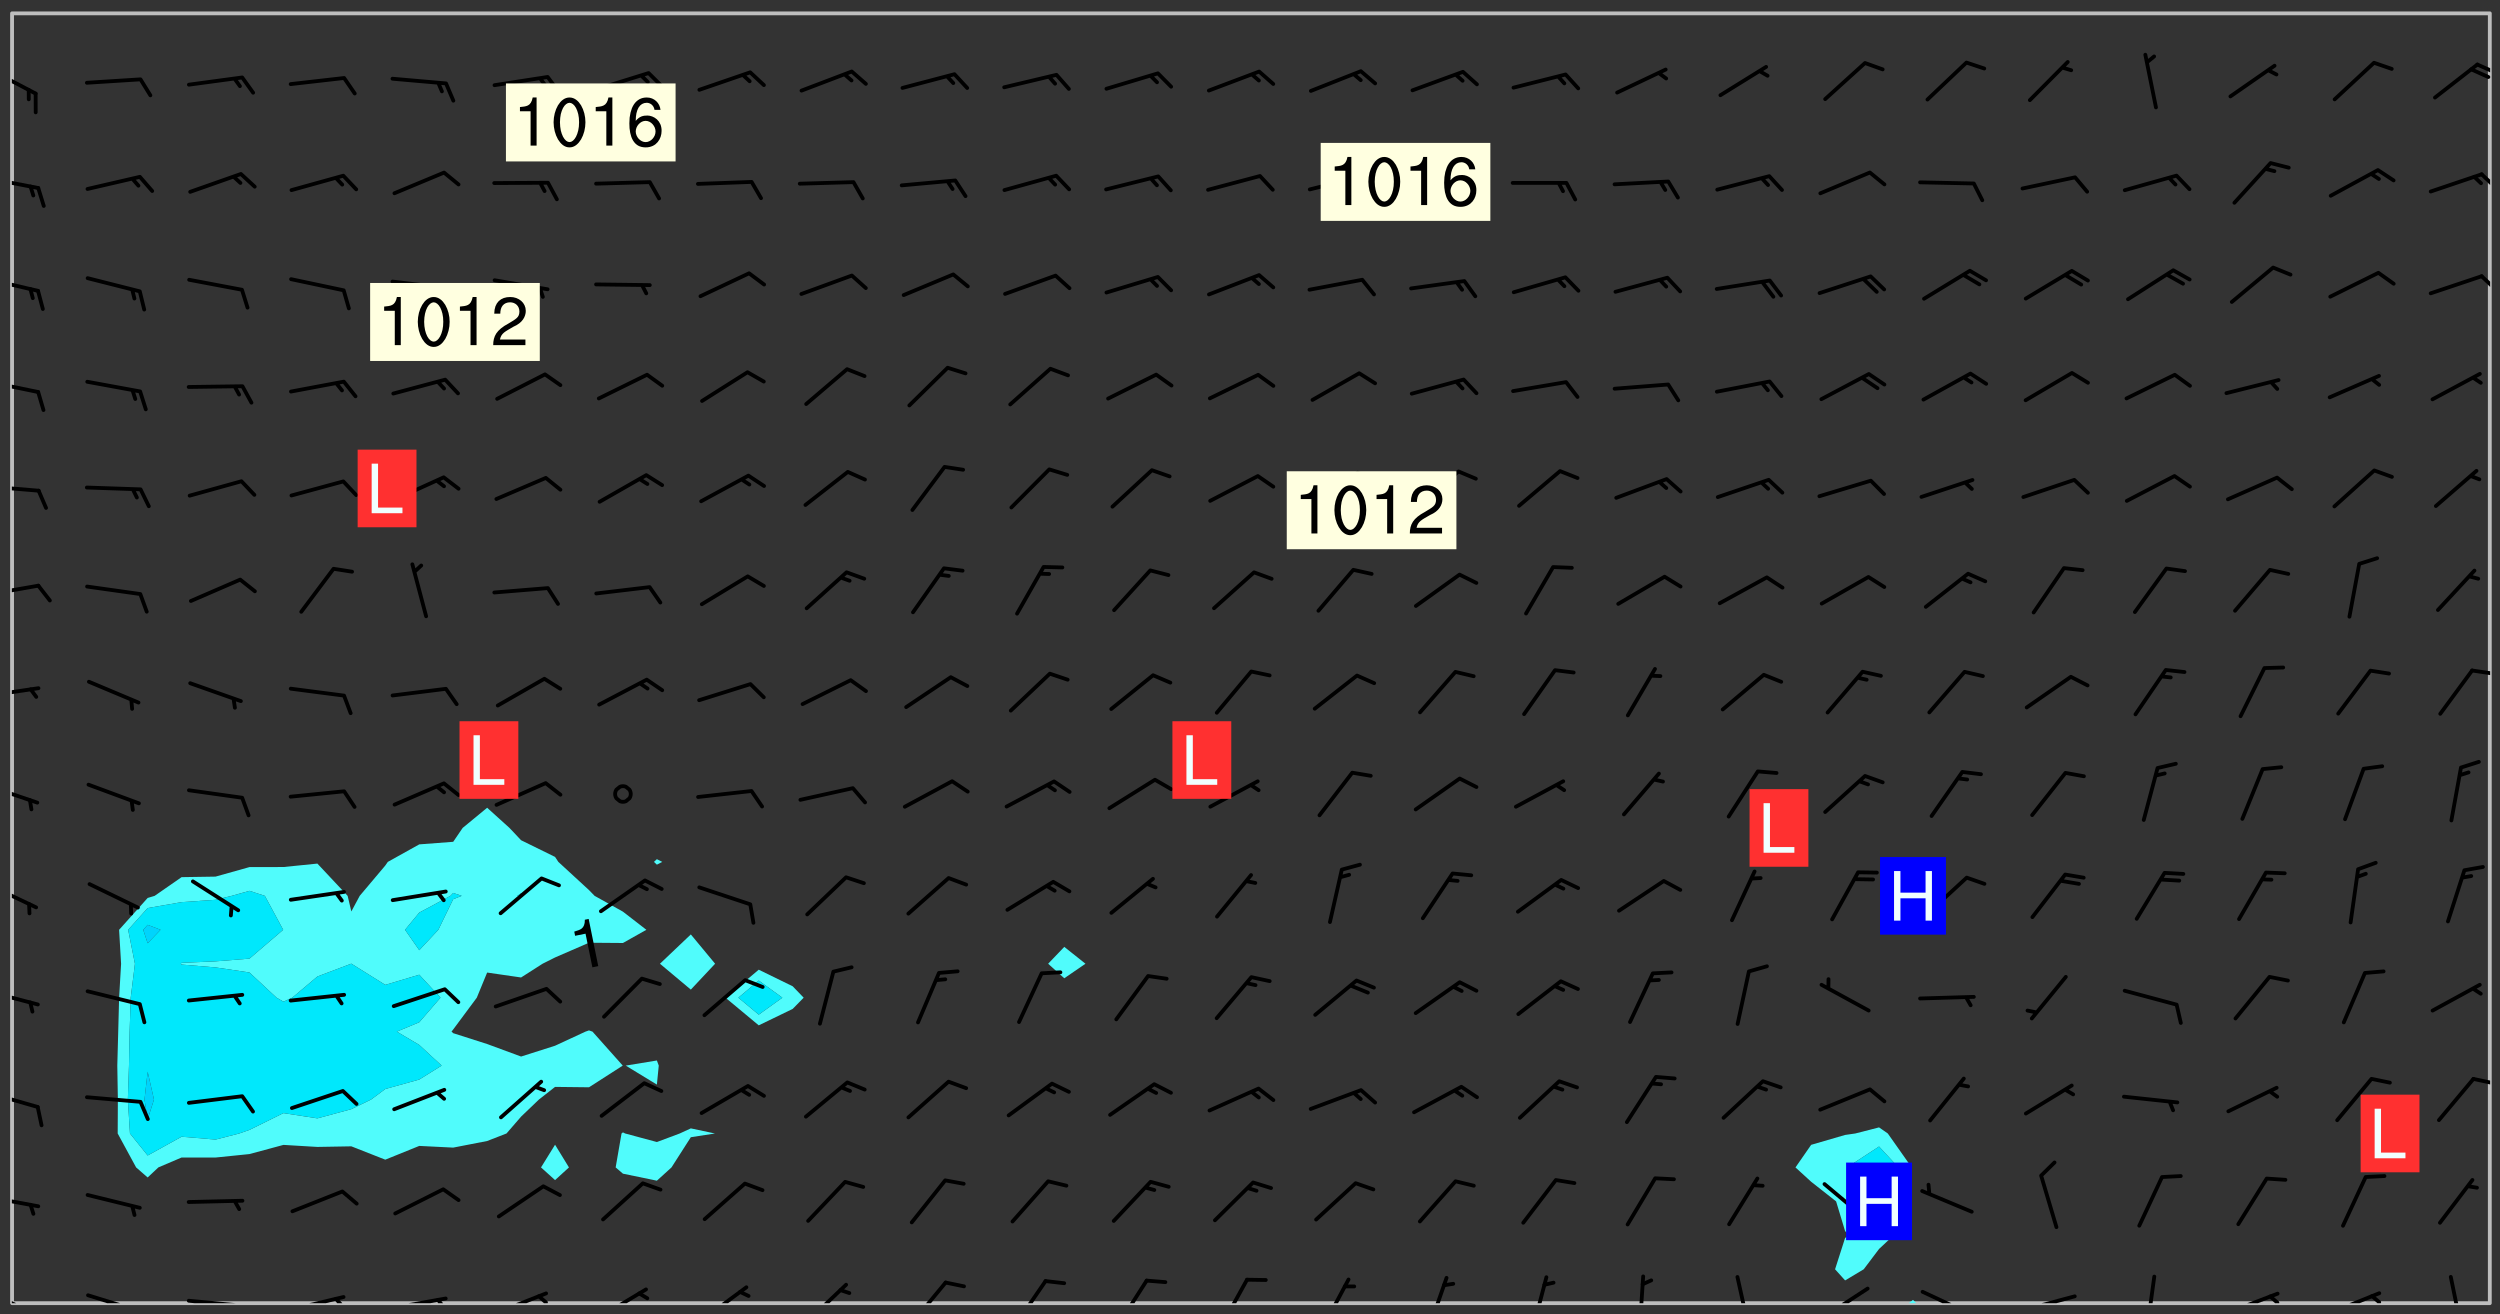 <svg xmlns="http://www.w3.org/2000/svg" role="img" xmlns:xlink="http://www.w3.org/1999/xlink" viewBox="142.45 309.95 326.84 171.84"><rect x="142.45" y="309.95" width="326.84" height="171.84" fill="#333333" stroke="none"/><defs><clipPath id="clip2"><path d="M 144 311.672 L 145 311.672 L 145 480.328 L 144 480.328 Z M 144 311.672"/></clipPath><clipPath id="clip3"><path d="M 144 311.672 L 468 311.672 L 468 480.328 L 144 480.328 Z M 144 311.672"/></clipPath><clipPath id="clip4"><path d="M 391 479 L 393 479 L 393 480.328 L 391 480.328 Z M 391 479"/></clipPath><clipPath id="clip5"><path d="M 467 311.672 L 468 311.672 L 468 480.328 L 467 480.328 Z M 467 311.672"/></clipPath><clipPath id="clip6"><path d="M 144 478 L 148 478 L 148 480.328 L 144 480.328 Z M 144 478"/></clipPath><clipPath id="clip7"><path d="M 153 479 L 161 479 L 161 480.328 L 153 480.328 Z M 153 479"/></clipPath><clipPath id="clip8"><path d="M 166 479 L 175 479 L 175 480.328 L 166 480.328 Z M 166 479"/></clipPath><clipPath id="clip9"><path d="M 173 480 L 176 480 L 176 480.328 L 173 480.328 Z M 173 480"/></clipPath><clipPath id="clip10"><path d="M 180 479 L 188 479 L 188 480.328 L 180 480.328 Z M 180 479"/></clipPath><clipPath id="clip11"><path d="M 186 479 L 188 479 L 188 480.328 L 186 480.328 Z M 186 479"/></clipPath><clipPath id="clip12"><path d="M 193 479 L 201 479 L 201 480.328 L 193 480.328 Z M 193 479"/></clipPath><clipPath id="clip13"><path d="M 199 479 L 201 479 L 201 480.328 L 199 480.328 Z M 199 479"/></clipPath><clipPath id="clip14"><path d="M 207 478 L 215 478 L 215 480.328 L 207 480.328 Z M 207 478"/></clipPath><clipPath id="clip15"><path d="M 212 479 L 215 479 L 215 480.328 L 212 480.328 Z M 212 479"/></clipPath><clipPath id="clip16"><path d="M 220 478 L 228 478 L 228 480.328 L 220 480.328 Z M 220 478"/></clipPath><clipPath id="clip17"><path d="M 234 477 L 241 477 L 241 480.328 L 234 480.328 Z M 234 477"/></clipPath><clipPath id="clip18"><path d="M 247 477 L 254 477 L 254 480.328 L 247 480.328 Z M 247 477"/></clipPath><clipPath id="clip19"><path d="M 261 477 L 267 477 L 267 480.328 L 261 480.328 Z M 261 477"/></clipPath><clipPath id="clip20"><path d="M 274 477 L 280 477 L 280 480.328 L 274 480.328 Z M 274 477"/></clipPath><clipPath id="clip21"><path d="M 288 477 L 293 477 L 293 480.328 L 288 480.328 Z M 288 477"/></clipPath><clipPath id="clip22"><path d="M 301 477 L 306 477 L 306 480.328 L 301 480.328 Z M 301 477"/></clipPath><clipPath id="clip23"><path d="M 315 476 L 319 476 L 319 480.328 L 315 480.328 Z M 315 476"/></clipPath><clipPath id="clip24"><path d="M 329 476 L 332 476 L 332 480.328 L 329 480.328 Z M 329 476"/></clipPath><clipPath id="clip25"><path d="M 342 476 L 345 476 L 345 480.328 L 342 480.328 Z M 342 476"/></clipPath><clipPath id="clip26"><path d="M 356 476 L 358 476 L 358 480.328 L 356 480.328 Z M 356 476"/></clipPath><clipPath id="clip27"><path d="M 369 476 L 372 476 L 372 480.328 L 369 480.328 Z M 369 476"/></clipPath><clipPath id="clip28"><path d="M 380 478 L 387 478 L 387 480.328 L 380 480.328 Z M 380 478"/></clipPath><clipPath id="clip29"><path d="M 393 478 L 401 478 L 401 480.328 L 393 480.328 Z M 393 478"/></clipPath><clipPath id="clip30"><path d="M 406 479 L 414 479 L 414 480.328 L 406 480.328 Z M 406 479"/></clipPath><clipPath id="clip31"><path d="M 422 476 L 425 476 L 425 480.328 L 422 480.328 Z M 422 476"/></clipPath><clipPath id="clip32"><path d="M 433 478 L 441 478 L 441 480.328 L 433 480.328 Z M 433 478"/></clipPath><clipPath id="clip33"><path d="M 439 479 L 441 479 L 441 480.328 L 439 480.328 Z M 439 479"/></clipPath><clipPath id="clip34"><path d="M 446 478 L 454 478 L 454 480.328 L 446 480.328 Z M 446 478"/></clipPath><clipPath id="clip35"><path d="M 452 479 L 454 479 L 454 480.328 L 452 480.328 Z M 452 479"/></clipPath><clipPath id="clip36"><path d="M 462 476 L 465 476 L 465 480.328 L 462 480.328 Z M 462 476"/></clipPath><clipPath id="clip37"><path d="M 144 466 L 148 466 L 148 468 L 144 468 Z M 144 466"/></clipPath><clipPath id="clip38"><path d="M 144 452 L 148 452 L 148 455 L 144 455 Z M 144 452"/></clipPath><clipPath id="clip39"><path d="M 465 450 L 468 450 L 468 452 L 465 452 Z M 465 450"/></clipPath><clipPath id="clip40"><path d="M 144 439 L 148 439 L 148 442 L 144 442 Z M 144 439"/></clipPath><clipPath id="clip41"><path d="M 144 425 L 148 425 L 148 429 L 144 429 Z M 144 425"/></clipPath><clipPath id="clip42"><path d="M 144 412 L 148 412 L 148 416 L 144 416 Z M 144 412"/></clipPath><clipPath id="clip43"><path d="M 144 399 L 148 399 L 148 402 L 144 402 Z M 144 399"/></clipPath><clipPath id="clip44"><path d="M 465 397 L 468 397 L 468 399 L 465 399 Z M 465 397"/></clipPath><clipPath id="clip45"><path d="M 144 386 L 148 386 L 148 388 L 144 388 Z M 144 386"/></clipPath><clipPath id="clip46"><path d="M 144 373 L 148 373 L 148 375 L 144 375 Z M 144 373"/></clipPath><clipPath id="clip47"><path d="M 144 359 L 148 359 L 148 362 L 144 362 Z M 144 359"/></clipPath><clipPath id="clip48"><path d="M 144 346 L 148 346 L 148 349 L 144 349 Z M 144 346"/></clipPath><clipPath id="clip49"><path d="M 466 345 L 468 345 L 468 348 L 466 348 Z M 466 345"/></clipPath><clipPath id="clip50"><path d="M 144 332 L 148 332 L 148 335 L 144 335 Z M 144 332"/></clipPath><clipPath id="clip51"><path d="M 466 332 L 468 332 L 468 335 L 466 335 Z M 466 332"/></clipPath><clipPath id="clip52"><path d="M 144 318 L 148 318 L 148 323 L 144 323 Z M 144 318"/></clipPath><clipPath id="clip53"><path d="M 466 318 L 468 318 L 468 320 L 466 320 Z M 466 318"/></clipPath><clipPath id="clip54"><path d="M 465 318 L 468 318 L 468 321 L 465 321 Z M 465 318"/></clipPath><g id="surface2333" clip-path="url(#clip1)"><path fill="#fff" fill-opacity="0" fill-rule="evenodd" d="M 0 0 L 1000 0 L 1000 1000 L 0 1000 Z M 0 0"/><path fill="#d3d3d3" fill-opacity="0" fill-rule="evenodd" d="M162.152 355.867L161.918 356.16 161.977 356.395 162.094 356.566 162.27 356.801 162.562 357.148 162.676 357.207 162.793 357.035 162.852 356.801 163.027 356.625 163.492 356.449 164.191 356.449 164.426 356.742 164.715 357.559 164.773 357.734 164.949 357.965 165.301 358.199 166 358.898 166.172 359.074 166.406 359.422 166.641 359.832 166.93 360.414 167.34 360.879 167.57 361.113 167.805 361.289 167.922 361.52 168.098 361.812 168.27 362.977 168.27 363.211 168.328 363.5 168.387 363.617 168.504 363.734 168.852 364.145 168.969 364.316 169.145 364.492 169.32 364.727 169.438 364.898 169.609 365.25 169.668 365.484 169.902 365.891 170.137 365.832 169.961 366.008 169.902 366.938 169.32 366.938 169.086 366.824 168.738 366.938 168.621 367.055 168.562 367.348 168.504 367.523 168.387 367.695 167.922 367.988 167.863 368.223 167.805 368.336 167.805 368.98 167.863 369.152 167.863 369.562 167.922 369.621 167.922 370.027 167.98 370.434 168.098 370.609 168.156 370.668 168.387 371.309 168.328 371.602 168.328 372.301 168.27 372.883 168.27 373.117 168.211 373.348 168.156 373.699 168.156 375.621 168.211 375.738 168.637 375.738 168.27 375.855 168.246 376.207 169.137 377.375 170.879 377.914 172.219 378.273 172.219 378.812 172.309 379.621 172.844 380.336 174.363 380.605 175.254 380.52 175.344 381.684 175.879 381.863 177.039 381.684 179.094 380.699 180.254 380.336 182.133 380.16 183.828 379.98 183.648 380.699 182.133 380.785 180.883 380.875 180.078 381.145 179.004 381.953 179.273 382.672 179.809 383.57 179.629 384.195 179.363 385.004 179.629 386.082 180.254 386.98 181.059 387.16 182.309 386.98 182.043 387.703 182.141 388.207 182.195 388.5 182.195 388.672 182.254 388.965 182.254 389.371 182.43 389.488 182.781 389.605 183.188 389.605 183.48 389.43 183.594 389.312 183.652 389.195 183.77 388.965 183.828 388.789 184.18 388.324 184.41 388.148 184.586 388.09 184.762 388.148 184.82 388.324 184.938 389.312 184.992 389.781 185.051 389.953 185.168 390.188 185.344 390.246 186.16 390.305 186.449 390.305 186.566 390.539 186.625 390.945 186.684 391.297 186.684 392.402 186.801 392.695 186.918 393.043 187.207 393.742 187.383 394.094 187.965 394.848 188.316 395.023 188.488 395.082 188.957 395.316 189.598 395.781 189.945 396.016 190.238 396.191 190.531 396.246 190.762 396.309 191.578 396.656 191.871 396.832 191.984 397.004 192.336 397.355 192.453 397.531 192.977 398.172 192.977 398.461 193.035 398.812 193.035 399.16 193.094 399.512 193.152 399.801 193.27 399.859 193.441 399.918 193.617 399.918 194.199 400.152 194.375 400.27 194.551 400.559 194.727 400.793 194.84 401.027 195.133 401.258 195.25 401.375 195.25 401.785 195.309 401.84 195.598 402.074 195.832 402.191 195.891 402.309 196.008 402.48 196.066 402.598 196.297 402.832 196.355 403.008 196.59 403.066 196.707 403.125 196.59 403.238 196.531 403.355 196.531 403.473 196.414 403.766 196.297 404.055 196.297 404.637 196.473 404.754 196.59 404.812 196.648 404.93 196.766 405.047 196.879 405.105 197.055 405.453 197.113 405.805 197.172 406.211 197.172 406.387 197.113 406.562 196.996 407.262 196.996 407.434 197.113 407.609 197.406 407.902 197.812 407.902 197.988 408.02 198.105 408.191 198.223 408.484 198.223 408.719 197.695 408.719 197.465 408.484 197.23 408.484 197.055 408.543 196.996 409.242 197.055 409.59 197.172 409.766 197.348 410.176 197.465 410.406 197.754 410.875 197.93 410.93 198.453 410.93 198.688 410.988 199.445 411.629 199.504 411.922 199.504 412.156 199.562 412.215 199.793 412.562 199.793 412.914 199.676 413.086 199.676 413.379 199.969 413.668 200.262 413.844 200.434 413.902 200.727 414.078 201.02 414.195 201.602 414.602 201.891 414.836 202.184 415.012 202.402 415.172 202.418 415.184 202.648 415.359 203.289 415.883 203.465 416.117 203.582 416.293 203.758 416.469 203.871 416.641 203.871 417.281 203.988 417.457 204.457 417.574 205.039 417.691 205.273 417.75 205.504 417.863 205.797 417.98 205.91 418.039 206.496 418.391 206.785 418.562 206.961 418.625 207.137 418.68 207.312 418.738 208.012 419.09 208.301 419.266 208.535 419.32 208.824 419.496 209.059 419.613 209.699 420.02 209.992 420.137 210.164 420.195 210.398 420.254 210.809 420.312 211.039 420.371 211.273 420.488 211.332 420.66 210.922 420.836 211.391 420.895 211.449 421.188 211.562 421.422 211.738 421.477 211.973 421.535 212.148 421.594 212.555 421.711 213.195 421.945 213.312 422.117 213.371 422.352 213.371 422.527 213.312 422.645 213.254 423.051 213.488 423.285 213.605 423.344 213.953 423.461 214.594 423.691 214.77 423.809 215.059 423.926 215.234 424.102 215.469 424.566 216.051 425.672 216.227 425.848 216.574 426.023 216.75 426.141 217.102 426.258 218.148 426.781 218.383 426.84 218.848 426.953 219.141 427.012 219.605 427.188 220.363 427.77 220.598 428.004 220.945 428.469 221.121 428.645 221.41 428.879 222.227 429.578 222.52 429.754 222.809 430.043 223.102 430.219 223.395 430.508 224.09 431.148 224.266 431.324 224.559 431.559 224.848 431.793 225.316 432.082 225.957 432.664 226.305 432.898 226.539 433.191 226.887 433.539 227.238 434.004 228.172 434.996 228.52 435.402 228.637 435.578 228.871 435.637 228.984 435.754 229.629 435.93 229.859 436.043 230.094 436.102 230.387 436.277 230.617 436.395 231.551 437.094 231.957 437.5 232.191 437.676 232.598 437.852 232.832 437.969 233.648 438.316 233.996 438.551 234.23 438.668 234.523 438.957 234.754 439.074 235.512 439.426 235.863 439.598 236.094 439.656 236.387 439.773 236.621 439.832 237.492 440.008 238.309 440.008 238.777 440.238 238.949 440.297 239.824 440.996 240.289 441.113 240.582 441.172 240.758 441.23 240.988 441.289 241.457 441.348 241.805 441.406 242.156 441.465 242.562 441.523 242.855 441.523 243.027 441.582 243.027 441.812 243.203 441.988 243.496 441.988 243.844 442.047 244.195 442.105 244.895 442.223 245.535 442.223 246 441.988 246.293 441.812 246.465 441.695 246.875 441.523 247.164 441.348 248.098 440.883 248.566 440.59 249.09 440.297 249.555 440.125 250.02 439.949 251.07 439.484 251.359 439.367 251.77 439.25 252.059 439.133 252.586 438.957 254.102 438.258 254.684 437.91 254.973 437.852 255.266 437.793 255.613 437.676 256.488 437.445 256.84 437.328 256.953 437.328 257.188 437.27 258.062 437.035 258.297 436.977 259.109 436.977 259.461 436.918 260.277 436.801 260.449 436.742 260.801 436.688 261.094 436.629 261.324 436.57 262.141 436.395 262.316 436.336 262.664 436.336 262.898 436.277 263.363 436.16 264.121 435.988 264.355 435.93 264.703 435.93 265.113 435.812 265.402 435.754 266.688 435.695 266.977 435.695 267.387 435.637 267.617 435.578 267.793 435.578 268.668 435.461 269.074 435.461 269.484 435.344 269.832 435.344 270.184 435.23 271.055 435.172 272.805 435.172 273.852 435.461 274.262 435.578 274.551 435.695 274.902 435.812 275.191 435.93 276.242 436.102 276.531 436.16 276.824 436.16 277.117 436.219 277.289 436.277 277.699 436.336 277.871 436.395 277.988 436.453 278.105 436.453 278.223 436.512 278.574 436.57 278.688 436.57 279.098 436.637 281.02 437.031 282.945 437.426 284.465 437.875 286.16 438.594 288.305 439.398 289.91 438.68 291.34 437.875 292.5 436.797 293.75 436.348 296.785 435.629 298.66 435.27 300.805 433.922 303.039 432.668 305.539 431.41 307.234 430.961 309.02 430.781 310.18 430.512 310.805 431.051 312.145 430.781 312.859 429.793 313.844 428.449 314.289 428.27 315.094 427.91 316.969 427.371 318.754 426.922 320.004 426.652 321.164 426.562 322.863 426.473 324.824 426.203 326.074 426.113 326.613 426.113 327.238 426.023 328.129 426.023 330.273 425.844 332.684 425.664 335.273 425.574 336.969 425.754 338.578 425.844 340.008 426.203 341.168 426.922 343.043 427.91 344.203 429.438 344.469 430.152 345.098 430.242 345.453 431.141 345.988 431.68 346.523 433.207 347.598 433.566 348.133 433.566 347.328 434.102 347.418 435.809 348.133 438.504 349.023 439.309 349.918 440.297 350.633 441.555 352.418 442.094 353.938 441.914 354.293 443.258 355.902 442.453 356.883 441.914 357.152 442.184 357.469 441.969 357.688 441.824 358.488 442.273 358.938 441.914 359.293 441.914 359.828 441.645 360.367 440.926 360.902 440.656 361.527 439.668 362.688 440.117 363.527 440.488 364.922 441.105 366.617 440.926 368.223 440.926 370.008 441.016 370.188 439.309 370.723 437.965 371.527 438.234 372.02 439.082 372.422 439.488 372.332 440.027 372.332 440.387 373.047 440.836 373.758 440.566 375.188 440.566 375.547 441.555 375.992 442.812 376.707 444.156 377.957 444.785 379.652 445.414 380.367 445.234 380.547 444.695 381.527 444.605 381.977 444.965 382.062 446.223 381.797 446.852 381.262 447.031 381.262 447.57 381.977 448.555 382.242 449.094 383.227 450.082 384.027 451.16 383.762 451.52 383.672 452.418 383.047 454.75 382.691 456.816 382.602 458.609 382.422 459.328 382.332 459.867 382.332 461.305 381.352 463.188 380.992 464.895 380.457 465.793 379.652 466.961 379.387 467.5 381.441 468.754 381.527 469.113 381.172 469.652 381.082 469.473 381.082 470.281 381.172 471.719 380.727 472.434 379.652 472.527 379.387 473.242 379.922 474.141 380.727 474.859 381.887 475.668 383.227 475.938 383.672 476.297 383.316 476.746 381.527 476.656 380.277 476.207 379.562 475.488 378.938 475.398 378.762 478.988 378.574 480.297 467.934 480.297 467.934 311.703 412.664 311.703 412.664 360.785 413.426 360.91 416.715 361.453 418.738 364.289 418.738 367.043 421.09 367.375 423.438 367.707 427.488 367.707 426.109 371.867 424.086 372.574 422.062 373.277 421.52 373.621 418.926 375.238 418.738 375.355 416.715 373.277 415.984 370.535 413.312 368.457 411.938 364.957 411.871 364.875 409.914 362.203 412.664 360.785 412.664 311.703 294.422 311.703 294.422 403.117 294.539 403.148 294.672 403.16 294.746 403.234 294.852 403.281 294.941 403.34 295.027 403.398 295.117 403.457 295.414 403.754 295.473 403.844 295.504 403.961 295.531 404.078 295.547 404.215 295.516 404.332 295.457 404.422 295.398 404.508 295.355 404.613 295.309 404.715 295.281 404.836 295.281 404.98 295.457 405.25 295.605 405.398 295.68 405.484 295.754 405.559 295.797 405.664 295.859 405.754 295.918 405.84 295.961 405.945 296.02 406.035 296.066 406.137 296.109 406.242 296.168 406.328 296.285 406.508 296.359 406.582 296.422 406.668 296.48 406.758 296.523 406.863 296.582 406.953 296.641 407.039 296.703 407.129 296.762 407.219 296.805 407.32 296.922 407.5 296.996 407.574 297.055 407.66 297.129 407.734 297.219 407.793 297.324 407.84 297.473 407.84 297.605 407.824 297.738 407.84 297.84 407.793 297.914 407.719 297.961 407.617 297.945 407.484 297.945 407.336 297.898 407.23 297.871 407.113 297.824 407.012 297.797 406.891 297.754 406.789 297.691 406.699 297.648 406.598 297.605 406.492 297.574 406.375 297.559 406.242 297.547 406.105 297.633 406.047 297.691 405.961 297.812 405.93 297.855 406.035 297.871 406.168 297.871 406.285 297.93 406.387 297.988 406.477 298.078 406.535 298.227 406.684 298.285 406.773 298.328 406.879 298.316 406.98 298.402 407.039 298.508 407.086 298.594 407.145 298.684 407.203 298.758 407.277 298.641 407.305 298.535 407.352 298.449 407.41 298.375 407.484 298.316 407.574 298.254 407.66 298.227 407.781 298.18 407.883 298.137 407.988 298.105 408.105 298.094 408.238 298.078 408.371 298.078 408.52 298.105 408.637 298.152 408.742 298.195 408.844 298.254 408.934 298.328 409.008 298.418 409.066 298.492 409.141 298.582 409.199 298.641 409.289 298.684 409.395 298.73 409.496 298.848 409.527 298.98 409.543 299.129 409.543 299.246 409.512 299.352 409.555 299.395 409.66 299.441 409.762 299.469 409.883 299.5 410 299.527 410.117 299.559 410.238 299.586 410.355 299.691 410.398 299.793 410.445 299.926 410.43 300.074 410.578 300.137 410.664 300.211 410.738 300.281 410.812 300.371 410.875 300.477 410.918 300.578 410.961 300.695 410.992 300.832 411.008 300.949 410.977 301.023 410.902 301.051 410.785 301.039 410.652 301.008 410.531 300.98 410.414 301.023 410.309 301.141 410.309 301.23 410.371 301.348 410.398 301.496 410.398 301.629 410.414 301.777 410.414 301.91 410.43 302.043 410.414 302.191 410.414 302.324 410.398 302.457 410.387 302.594 410.398 302.711 410.371 302.844 410.355 303.035 410.297 302.977 410.473 302.961 410.605 302.934 410.727 302.918 410.859 302.859 410.945 302.727 410.961 302.621 411.008 302.516 411.051 302.398 411.082 302.281 411.109 302.016 411.141 301.867 411.141 301.734 411.156 301.66 411.23 301.719 411.316 301.867 411.465 301.984 411.645 302.059 411.715 302.148 411.777 302.238 411.836 302.324 411.895 302.414 411.953 302.516 411.996 302.621 412.059 302.727 412.102 302.812 412.16 302.918 412.207 303.02 412.25 303.199 412.367 303.258 412.457 303.215 412.559 303.168 412.664 303.184 412.797 303.406 413.02 303.465 413.109 303.508 413.211 303.539 413.332 303.582 413.434 303.598 413.566 303.629 413.684 303.641 413.82 303.672 413.938 303.82 414.086 303.922 414.129 304.027 414.172 304.145 414.203 304.277 414.219 304.414 414.234 304.531 414.234 304.648 414.203 304.738 414.145 304.781 414.039 304.828 413.938 304.871 413.832 304.902 413.715 304.914 413.582 304.914 413.434 304.902 413.301 304.887 413.168 304.855 413.051 304.812 412.945 304.766 412.84 304.723 412.738 304.68 412.633 304.664 412.5 304.68 412.367 304.707 412.25 304.738 412.133 304.766 412.012 304.812 411.91 304.902 411.852 304.988 411.789 305.062 411.715 305.152 411.656 305.375 411.434 305.434 411.348 305.508 411.273 305.625 411.094 305.684 411.008 305.684 410.859 305.609 410.785 305.508 410.738 305.402 410.695 305.301 410.652 305.242 410.562 305.195 410.457 305.168 410.34 305.258 410.281 305.375 410.25 305.477 410.207 305.656 410.09 305.805 409.941 305.816 409.809 305.805 409.703 305.715 409.645 305.582 409.66 305.434 409.66 305.301 409.676 305.168 409.66 305.047 409.629 304.961 409.57 304.887 409.496 304.828 409.406 304.766 409.32 304.648 409.141 304.59 409.055 304.621 408.934 304.707 408.875 304.828 408.844 304.887 408.758 304.887 408.637 304.855 408.52 304.797 408.43 304.738 408.344 304.691 408.238 304.664 408.121 304.648 407.988 304.707 407.898 304.781 407.824 304.871 407.766 304.988 407.586 305.062 407.512 305.121 407.426 305.27 407.277 305.391 407.246 305.523 407.23 305.656 407.246 305.73 407.32 305.773 407.426 305.789 407.559 305.758 407.676 305.641 407.707 305.508 407.719 305.359 407.867 305.316 407.973 305.27 408.074 305.242 408.195 305.211 408.312 305.211 408.461 305.242 408.578 305.285 408.684 305.344 408.773 305.418 408.844 305.492 408.918 305.609 408.949 305.73 408.977 305.848 408.949 305.98 408.934 306.098 408.934 306.188 408.992 306.262 409.066 306.309 409.172 306.367 409.258 306.469 409.305 306.602 409.32 306.707 409.363 306.793 409.422 306.781 409.527 306.707 409.602 306.527 409.719 306.469 409.809 306.379 409.867 306.309 409.941 306.234 410.016 306.172 410.105 306.145 410.223 306.129 410.355 306.145 410.488 306.129 410.621 306.129 410.77 306.145 410.902 306.172 411.02 306.203 411.141 306.277 411.215 306.367 411.273 306.453 411.332 306.543 411.391 306.66 411.422 306.66 411.508 306.559 411.555 306.469 411.613 306.203 411.645 306.086 411.672 305.938 411.672 305.832 411.715 305.73 411.762 305.672 411.852 305.609 412.086 305.598 412.219 305.566 412.34 305.551 412.473 305.551 412.766 305.539 412.898 305.551 413.035 305.566 413.168 305.699 413.184 305.832 413.195 305.953 413.227 306.039 413.285 306.113 413.359 306.16 413.465 306.203 413.566 306.219 413.699 306.219 414.145 306.203 414.277 306.203 414.723 306.234 414.988 306.262 415.105 306.277 415.238 306.309 415.355 306.395 415.566 306.426 415.832 306.426 415.98 306.395 416.098 306.367 416.215 306.336 416.336 306.309 416.453 306.277 416.57 306.246 416.691 306.234 416.824 306.219 416.957 306.309 417.016 306.426 416.984 306.527 417 306.574 417.105 306.543 417.371 306.543 417.812 306.5 417.918 306.453 418.023 306.41 418.125 306.367 418.23 306.309 418.316 306.277 418.438 306.234 418.555 306.203 418.672 306.188 418.805 306.203 418.938 306.262 419.027 306.367 419.074 306.453 419.133 306.512 419.219 306.5 419.355 306.469 419.473 306.426 419.574 306.426 420.02 306.41 420.152 306.41 420.301 306.379 420.418 306.336 420.523 306.309 420.641 306.262 420.746 306.219 420.848 306.188 420.969 306.16 421.086 306.129 421.219 306.098 421.336 306.07 421.453 306.027 421.559 305.996 421.676 305.965 421.797 305.953 421.93 305.938 422.062 305.938 422.359 305.965 422.477 305.965 422.625 306.012 423.023 306.039 423.141 306.098 423.23 306.219 423.262 306.367 423.262 306.5 423.246 306.559 423.336 306.559 423.453 306.5 423.543 306.41 423.602 306.309 423.645 306.203 423.691 306.113 423.75 306.027 423.809 305.891 423.824 305.773 423.793 305.641 423.777 305.539 423.824 305.477 423.91 305.465 424.047 305.449 424.18 305.418 424.297 305.391 424.414 305.375 424.547 305.344 424.668 305.344 424.965 305.359 425.098 305.391 425.215 305.391 425.363 305.402 425.496 305.402 425.645 305.375 425.762 305.328 425.863 305.301 425.984 305.27 426.102 305.211 426.191 305.137 426.266 305.035 426.309 304.93 426.355 304.812 426.383 304.691 426.414 304.59 426.367 304.648 426.281 304.754 426.234 304.781 426.117 304.812 426 304.84 425.879 304.871 425.762 304.871 425.613 304.887 425.48 304.855 425.363 304.812 425.258 304.707 425.273 304.633 425.348 304.531 425.391 304.441 425.453 304.367 425.527 304.324 425.629 304.309 425.762 304.277 425.879 304.25 426 304.219 426.117 304.191 426.234 304.16 426.355 304.133 426.473 304.102 426.59 304.059 426.695 303.969 426.754 303.879 426.754 303.762 426.723 303.73 426.637 303.746 426.5 303.715 426.383 303.715 426.234 303.703 426.102 303.703 425.953 303.641 425.719 303.613 425.598 303.57 425.496 303.523 425.391 303.465 425.305 303.406 425.215 303.363 425.109 303.301 425.023 303.152 424.875 303.082 424.801 302.977 424.754 302.871 424.711 302.77 424.668 302.473 424.371 302.383 424.297 302.297 424.238 302.191 424.195 302.102 424.133 302.016 424.074 301.91 424.031 301.82 423.973 301.734 423.91 301.66 423.84 301.555 423.793 301.469 423.734 301.363 423.691 301.273 423.629 301.172 423.586 301.066 423.543 300.98 423.484 300.875 423.438 300.77 423.395 300.668 423.348 300.578 423.289 300.477 423.246 300.371 423.203 300.281 423.141 300.164 423.113 300.031 423.098 299.898 423.113 299.75 423.113 299.617 423.129 299.5 423.098 299.41 423.039 299.336 422.965 299.246 422.906 299.145 422.859 298.996 422.859 298.875 422.832 298.773 422.789 298.699 422.715 298.582 422.535 298.492 422.477 298.391 422.434 298.301 422.371 298.195 422.328 298.105 422.27 298.02 422.211 297.914 422.164 297.855 422.078 297.797 421.988 297.754 421.883 297.707 421.781 297.633 421.707 297.547 421.648 297.473 421.574 297.383 421.516 297.16 421.293 297.117 421.188 297.086 420.922 297.191 420.879 297.336 420.879 297.441 420.922 297.516 420.996 297.605 421.055 297.691 421.113 297.797 421.16 297.887 421.219 298.035 421.367 298.105 421.441 298.254 421.59 298.316 421.676 298.391 421.75 298.477 421.809 298.551 421.883 298.641 421.945 298.73 422.004 298.816 422.062 299.086 422.238 299.188 422.285 299.293 422.328 299.395 422.371 299.441 422.297 299.5 422.211 299.574 422.137 299.645 422.062 299.75 422.105 299.824 422.18 299.883 422.27 299.926 422.371 299.973 422.477 300.016 422.582 300.137 422.609 300.254 422.582 300.328 422.492 300.371 422.387 300.43 422.297 300.504 422.223 300.609 422.18 300.727 422.152 300.859 422.164 300.949 422.223 301.098 422.371 301.156 422.461 301.199 422.566 301.246 422.668 301.289 422.773 301.332 422.875 301.438 422.922 301.543 422.965 301.676 422.98 301.762 422.922 301.82 422.832 301.895 422.758 302 422.715 302.117 422.742 302.223 422.789 302.324 422.832 302.43 422.875 302.531 422.922 302.711 423.039 302.711 423.156 302.695 423.289 302.711 423.422 302.727 423.559 302.785 423.645 302.887 423.691 303.008 423.719 303.125 423.75 303.273 423.75 303.391 423.719 303.449 423.629 303.629 423.512 303.688 423.422 303.762 423.348 303.82 423.262 303.938 423.082 304.117 422.965 304.234 422.996 304.324 423.055 304.367 423.129 304.352 423.262 304.352 423.379 304.441 423.438 304.59 423.438 304.723 423.422 304.855 423.41 305.121 423.379 305.227 423.336 305.344 423.305 305.465 423.277 305.539 423.203 305.609 423.129 305.672 423.039 305.656 422.934 305.609 422.832 305.508 422.789 305.402 422.773 305.285 422.801 305.02 422.832 304.871 422.832 304.797 422.758 304.707 422.699 304.59 422.668 304.473 422.641 304.34 422.625 304.191 422.625 304.059 422.641 303.762 422.641 303.656 422.594 303.508 422.445 303.465 422.344 303.406 422.254 303.629 422.031 303.715 421.973 303.82 421.93 303.938 421.898 304.07 421.883 304.203 421.898 304.34 421.914 304.441 421.957 304.574 421.945 304.664 421.883 304.766 421.84 304.828 421.75 304.781 421.648 304.691 421.59 304.574 421.559 304.473 421.516 304.414 421.426 304.352 421.336 304.352 421.219 304.367 421.086 304.473 421.039 304.547 420.969 304.547 420.848 304.457 420.789 304.426 420.672 304.516 420.613 304.59 420.539 304.633 420.434 304.691 420.344 304.738 420.242 304.754 420.109 304.754 419.961 304.707 419.855 304.664 419.754 304.574 419.695 304.441 419.68 304.34 419.637 304.203 419.621 304.086 419.59 303.641 419.59 303.508 419.574 303.375 419.562 303.242 419.547 303.125 419.516 302.977 419.516 302.844 419.5 302.711 419.488 302.445 419.457 302.324 419.414 302.238 419.355 302.164 419.281 302.164 419.133 302.176 419 302.281 418.953 302.383 418.91 302.516 418.895 302.668 418.895 302.801 418.879 303.094 418.879 303.215 418.91 303.316 418.953 303.406 419.012 303.641 419.074 303.762 419.027 303.852 418.969 303.953 418.926 304.086 418.91 304.191 418.953 304.293 419 304.426 419.012 304.547 418.984 304.691 418.984 304.812 418.953 304.93 418.926 305.035 418.879 305.109 418.805 305.195 418.746 305.344 418.598 305.402 418.512 305.449 418.406 305.477 418.289 305.492 418.184 305.391 418.141 305.301 418.082 305.184 418.051 305.078 418.008 304.988 417.945 304.914 417.859 304.84 417.785 304.738 417.742 304.633 417.695 304.531 417.652 304.473 417.562 304.426 417.461 304.34 417.25 304.277 417.164 304.219 417.074 304.145 417 304.059 416.941 303.789 416.941 303.672 416.973 303.582 417.031 303.48 417.074 303.348 417.09 303.242 417.074 303.215 416.957 303.152 416.867 303.035 416.836 302.934 416.793 302.785 416.645 302.754 416.527 302.738 416.422 302.812 416.348 302.992 416.23 303.109 416.203 303.227 416.172 303.363 416.188 303.465 416.23 303.57 416.273 303.672 416.32 303.777 416.363 303.895 416.395 304.027 416.41 304.145 416.438 304.277 416.453 304.383 416.438 304.473 416.379 304.398 416.305 304.293 416.262 304.219 416.188 304.145 416.098 303.996 415.949 303.91 415.891 303.82 415.832 303.746 415.758 303.656 415.699 303.555 415.652 303.434 415.625 303.332 415.578 303.227 415.535 303.109 415.504 303.008 415.461 302.887 415.43 302.738 415.43 302.621 415.461 302.516 415.504 302.43 415.566 302.25 415.684 302.164 415.742 302.074 415.801 301.969 415.848 301.883 415.906 301.777 415.949 301.676 415.992 301.57 416.039 301.496 416.113 301.438 416.203 301.379 416.289 301.332 416.395 301.273 416.48 301.199 416.555 301.066 416.543 300.949 416.512 300.832 416.512 300.758 416.586 300.668 416.645 300.594 416.719 300.504 416.777 300.418 416.836 300.312 416.883 300.211 416.926 300.074 416.941 299.973 416.898 299.824 416.75 299.719 416.703 299.633 416.703 299.527 416.75 299.426 416.793 299.305 416.824 299.188 416.793 299.113 416.719 299.113 416.602 299.145 416.48 299.219 416.41 299.277 416.32 299.352 416.246 299.469 416.215 299.574 416.172 299.867 416.172 300 416.156 300.137 416.141 300.238 416.098 300.328 416.039 300.43 415.992 300.52 415.934 300.652 415.922 300.742 415.98 300.875 415.992 300.965 415.934 301.051 415.875 301.156 415.832 301.246 415.773 301.332 415.711 301.422 415.652 301.57 415.504 301.629 415.418 301.688 415.328 301.793 415.285 301.926 415.27 302.043 415.297 302.164 415.328 302.223 415.27 302.281 415.18 302.312 414.914 302.34 414.797 302.445 414.809 302.578 414.824 302.68 414.781 302.77 414.723 302.828 414.633 302.902 414.559 302.961 414.469 303.008 414.367 303.02 414.234 303.008 414.102 302.961 413.996 302.812 413.848 302.754 413.758 302.695 413.672 302.652 413.566 302.652 413.121 302.668 412.988 302.668 412.84 302.68 412.707 302.621 412.648 302.531 412.707 302.43 412.664 302.25 412.547 302.164 412.488 302.102 412.398 302.043 412.309 301.969 412.234 301.883 412.176 301.762 412.207 301.66 412.219 301.555 412.266 301.469 412.324 301.363 412.367 301.215 412.516 301.125 412.574 301.039 412.633 300.949 412.695 300.844 412.738 300.711 412.754 300.711 412.633 300.816 412.59 300.934 412.559 301.008 412.488 301.051 412.383 301.051 412.234 301.023 412.117 300.875 411.969 300.742 411.953 300.594 411.953 300.477 411.984 300.371 412.027 300.27 412.07 300.18 412.133 300.062 412.16 299.988 412.086 300 411.953 299.957 411.852 299.914 411.746 299.824 411.688 299.707 411.715 299.586 411.746 299.469 411.777 299.367 411.82 299.246 411.852 299.145 411.895 299.039 411.938 298.949 411.996 298.848 412.012 298.848 411.895 298.863 411.762 298.805 411.672 298.73 411.715 298.582 411.863 298.523 411.953 298.449 412.027 298.402 412.133 298.359 412.234 298.285 412.309 298.227 412.398 298.152 412.473 298.094 412.559 298.02 412.633 297.93 412.695 297.855 412.766 297.781 412.84 297.68 412.855 297.547 412.871 297.441 412.828 297.441 412.707 297.59 412.559 297.633 412.457 297.691 412.367 297.738 412.266 297.781 412.16 297.84 412.07 297.871 411.953 297.914 411.852 297.945 411.73 297.973 411.613 298.02 411.508 298.062 411.406 298.105 411.301 298.18 411.23 298.27 411.168 298.359 411.109 298.461 411.066 298.758 411.066 299.023 411.035 299.129 410.992 299.055 410.918 298.938 410.887 298.832 410.844 298.742 410.785 298.641 410.738 298.551 410.68 298.449 410.637 298.344 410.594 298.254 410.531 298.168 410.473 298.062 410.43 297.961 410.387 297.84 410.355 297.723 410.324 297.621 410.281 297.5 410.25 297.398 410.207 297.309 410.148 297.266 410.043 297.25 409.91 297.352 409.867 297.484 409.852 297.621 409.867 297.754 409.852 297.855 409.809 297.914 409.719 297.93 409.613 297.84 409.555 297.766 409.48 297.664 409.438 297.574 409.379 297.426 409.23 297.383 409.125 297.367 408.992 297.367 408.699 297.309 408.609 297.219 408.551 297.145 408.477 297.102 408.371 297.07 408.254 297.012 408.164 296.938 408.09 296.82 408.062 296.746 407.988 296.656 407.93 296.566 407.867 296.48 407.809 296.406 407.734 296.348 407.648 296.301 407.543 296.215 407.484 296.066 407.336 295.871 407.277 295.738 407.293 295.637 407.336 295.562 407.41 295.516 407.512 295.473 407.617 295.414 407.707 295.355 407.793 295.059 408.09 294.969 408.148 294.883 408.148 294.82 408.062 294.777 407.957 294.809 407.84 294.867 407.75 294.895 407.633 294.883 407.5 294.793 407.438 294.688 407.484 294.57 407.512 294.453 407.543 294.184 407.719 294.082 407.766 293.965 407.793 293.859 407.84 293.77 407.898 293.668 407.941 293.609 407.855 293.562 407.75 293.578 407.617 293.625 407.512 293.695 407.438 293.77 407.367 293.828 407.277 293.828 407.129 293.785 407.023 293.547 407.023 293.445 407.07 293.414 407.188 293.387 407.305 293.355 407.426 293.281 407.469 293.148 407.484 293.074 407.438 293.031 407.336 292.988 407.23 292.941 407.129 292.898 407.023 292.777 407.055 292.676 407.098 292.543 407.113 292.426 407.145 292.32 407.188 292.23 407.246 292.129 407.293 292.008 407.32 291.875 407.336 291.773 407.293 291.715 407.203 291.668 407.098 291.625 406.996 291.582 406.891 291.582 406.773 291.641 406.684 291.727 406.625 291.906 406.508 292.008 406.461 292.113 406.418 292.219 406.359 292.32 406.316 292.41 406.254 292.512 406.211 292.617 406.152 292.719 406.105 292.809 406.047 292.914 406.004 293.016 405.961 293.105 405.898 293.207 405.855 293.344 405.84 293.461 405.871 293.562 405.914 293.684 405.945 293.785 405.988 293.891 406.035 293.992 406.078 294.098 406.121 294.199 406.168 294.305 406.211 294.406 406.254 294.512 406.301 294.598 406.359 294.703 406.402 294.82 406.434 294.926 406.477 295.027 406.523 295.117 406.582 295.223 406.625 295.324 406.668 295.43 406.715 295.547 406.742 295.648 406.789 295.77 406.816 295.918 406.816 296.004 406.758 296.02 406.656 296.078 406.566 296.051 406.449 295.977 406.375 295.859 406.195 295.785 406.121 295.695 406.047 295.516 405.93 295.43 405.871 295.324 405.828 295.223 405.781 294.953 405.605 294.895 405.516 294.82 405.441 294.762 405.352 294.719 405.25 294.688 405.133 294.672 404.996 294.672 404.434 294.66 404.301 294.645 404.168 294.613 404.051 294.598 403.918 294.586 403.785 294.555 403.664 294.332 403.441 294.273 403.355 294.258 403.25 294.289 403.133 294.422 403.117 294.422 311.703 172.992 311.703 172.992 313.156 172.934 313.391 172.582 314.441 172.41 314.965 172.293 315.312 172.117 315.723 172 315.895 171.766 316.188 171.535 316.246 171.184 316.246 171.066 316.305 170.836 316.711 170.836 317.004 170.953 317.18 171.184 317.41 171.301 317.645 171.941 318.402 172.234 318.867 172.41 319.102 172.641 319.453 172.875 319.801 173.516 320.617 173.691 321.082 173.863 321.492 173.98 322.188 174.156 322.656 174.273 324.055 174.332 324.52 174.332 325.395 174.449 326.441 174.449 331.223 174.391 331.688 174.039 332.969 173.863 333.492 173.75 333.902 173.398 334.832 172.934 336 172.699 336.582 172.582 336.758 172.41 337.105 172.234 337.512 171.883 338.328 171.824 338.621 171.711 338.914 171.594 339.203 171.535 339.379 171.418 340.254 171.359 340.66 171.301 340.777 171.242 340.953 171.184 341.125 170.953 341.652 170.836 341.824 170.836 342.059 170.719 342.293 170.66 342.465 170.484 343.051 170.484 343.34 170.426 343.516 170.426 343.809 170.367 343.922 170.309 344.449 170.309 344.621 170.254 344.855 170.254 347.477 170.078 348.293 169.961 348.469 169.785 348.703 169.668 348.875 169.555 349.109 168.969 350.043 168.738 350.332 168.445 350.797 168.27 351.031 167.98 351.383 167.629 352.082 167.516 352.312 167.34 352.723 167.164 352.953 166.758 353.48 165.941 354.18 165.648 354.352 165.359 354.586 165.184 354.703 165.008 354.879 164.484 355.285 163.957 355.461 163.785 355.637 163.551 355.691 162.91 355.867 162.152 355.867M174.363 386.891L173.289 387.34 173.648 388.234 174.898 387.52 175.344 386.98 174.363 386.891"/><path fill="#d3d3d3" fill-opacity="0" fill-rule="evenodd" d="M201.508 416.598L200.613 416.598 201.062 417.227 202.043 417.586 202.848 417.496 203.293 416.508 203.117 416.598 202.402 416.242 201.508 416.598M356.129 475.668L356.07 475.145 356.07 474.852 356.184 474.559 356.242 474.328 356.711 473.859 356.824 473.859 356.941 473.746 357.059 473.688 357.234 473.688 357.469 473.629 357.816 473.629 358.051 473.688 358.168 473.746 358.398 473.918 358.457 474.094 358.574 474.676 358.574 474.969 358.457 475.145 358.285 475.434 358.109 475.609 357.582 476.133 357.352 476.367 357.234 476.426 357.059 476.426 356.941 476.367 356.535 476.074 356.359 475.957 356.242 475.898 356.184 475.785 356.129 475.668M362.77 464.711L362.711 464.539 362.711 463.43 362.77 463.258 362.945 463.199 363.117 463.141 363.293 463.141 363.527 463.082 363.645 463.141 363.703 463.84 363.645 464.012 363.527 464.188 363.41 464.246 363.176 464.77 363.062 464.828 362.828 464.828 362.77 464.711M372.383 450.32L372.266 450.145 372.266 449.445 372.559 448.57 372.676 448.398 372.852 448.047 372.965 447.816 373.082 447.523 373.434 446.766 373.551 446.535 373.723 446.301 373.898 446.301 374.016 446.242 374.656 446.242 374.773 446.301 375.008 446.535 375.18 446.648 375.531 446.941 375.648 447.059 375.762 447.234 375.762 447.348 375.879 447.406 375.996 447.523 375.996 448.223 375.938 448.398 375.938 448.629 375.879 448.805 375.531 449.855 375.414 450.086 375.297 450.32 375.18 450.379 374.949 450.613 374.309 450.902 373.434 450.902 373.023 450.785 372.383 450.32"/><path fill="none" stroke="#bebebe" stroke-linecap="round" stroke-linejoin="round" stroke-miterlimit="10" stroke-width=".5" d="M 431.957 354.305 L 108.027 354.305 L 108.027 185.68 L 431.957 185.68 L 431.957 354.305" transform="matrix(1 0 0 -1 36 666)"/><g clip-path="url(#clip2)"><path fill="#fff" fill-opacity="0" fill-rule="evenodd" d="M 144 475.891 L 144 480.328 L 144.004 480.328 L 144 480.328 L 144 311.672 L 144.004 311.672 L 144 311.672 L 144 475.891"/></g><g clip-path="url(#clip3)"><path fill="#fff" fill-opacity="0" fill-rule="evenodd" d="M 144.004 480.328 L 144.004 311.672 L 206.137 311.672 L 206.137 415.551 L 202.934 418.191 L 201.699 420.004 L 197.262 420.34 L 193.152 422.629 L 192.82 423.105 L 189.477 427.07 L 188.383 429.109 L 187.898 427.07 L 183.945 422.852 L 179.508 423.301 L 175.066 423.309 L 170.629 424.555 L 166.191 424.625 L 162.668 427.07 L 161.754 427.344 L 158.02 431.508 L 158.281 435.945 L 158.023 440.383 L 157.906 444.82 L 157.785 449.262 L 157.859 453.699 L 157.836 458.137 L 160.246 462.574 L 161.754 463.887 L 163.152 462.574 L 166.191 461.277 L 170.629 461.281 L 175.066 460.828 L 179.508 459.629 L 183.945 459.895 L 188.383 459.816 L 192.82 461.562 L 197.262 459.762 L 201.699 459.984 L 206.137 459.121 L 208.668 458.137 L 210.574 455.934 L 212.906 453.699 L 215.016 452.047 L 215.016 459.605 L 213.18 462.574 L 215.016 464.23 L 216.832 462.574 L 215.016 459.605 L 215.016 452.047 L 219.453 452.098 L 223.867 449.262 L 219.91 444.82 L 219.453 444.66 L 218.992 444.82 L 215.016 446.664 L 210.574 448.078 L 206.137 446.441 L 201.699 445.023 L 201.48 444.82 L 201.699 444.539 L 204.785 440.383 L 206.137 437.098 L 210.574 437.742 L 213.383 435.945 L 215.016 435.125 L 219.453 433.199 L 223.891 433.234 L 226.953 431.508 L 223.891 429.137 L 220.188 427.07 L 219.453 426.316 L 215.445 422.629 L 215.016 421.98 L 210.574 419.797 L 209.059 418.191 L 206.137 415.551 L 206.137 311.672 L 228.328 311.672 L 228.328 422.273 L 227.945 422.629 L 228.328 422.992 L 228.328 448.594 L 224.254 449.262 L 228.328 451.746 L 228.574 449.262 L 228.328 448.594 L 228.328 422.992 L 229.031 422.629 L 228.328 422.273 L 228.328 311.672 L 232.766 311.672 L 232.766 432.113 L 228.73 435.945 L 232.766 439.328 L 232.766 457.469 L 231.316 458.137 L 228.328 459.254 L 224.18 458.137 L 223.891 457.992 L 223.707 458.137 L 222.938 462.574 L 223.891 463.391 L 228.328 464.309 L 230.238 462.574 L 232.766 458.625 L 235.918 458.137 L 232.766 457.469 L 232.766 439.328 L 235.941 435.945 L 232.766 432.113 L 232.766 311.672 L 241.645 311.672 L 241.645 436.723 L 237.297 440.383 L 241.645 444 L 246.082 441.852 L 247.52 440.383 L 246.082 438.891 L 241.645 436.723 L 241.645 311.672 L 281.59 311.672 L 281.59 433.738 L 279.48 435.945 L 281.59 437.844 L 284.359 435.945 L 281.59 433.738 L 281.59 311.672 L 388.109 311.672 L 388.109 457.34 L 385.004 458.137 L 383.672 458.328 L 379.234 459.621 L 377.184 462.574 L 379.234 464.449 L 382.496 467.016 L 383.672 470.906 L 384.246 471.453 L 383.672 471.789 L 382.359 475.891 L 383.672 477.348 L 386.105 475.891 L 388.109 473.234 L 390.016 471.453 L 392.41 467.016 L 392.379 462.574 L 389.254 458.137 L 388.109 457.34 L 388.109 311.672 L 467.996 311.672 L 467.996 480.328 L 392.984 480.328 L 392.547 479.898 L 391.973 480.328 L 144.004 480.328"/></g><path fill="#50fcfc" fill-rule="evenodd" d="M 157.859 453.699 L 157.785 449.262 L 157.906 444.82 L 158.023 440.383 L 158.281 435.945 L 158.02 431.508 L 161.754 427.344 L 162.668 427.07 L 166.191 424.625 L 170.629 424.555 L 175.066 423.309 L 175.066 426.414 L 172.738 427.07 L 170.629 427.586 L 166.191 427.891 L 161.754 428.664 L 159.203 431.508 L 160.09 435.945 L 159.539 440.383 L 159.398 444.82 L 159.312 449.262 L 159.164 453.699 L 159.441 458.137 L 161.754 461.016 L 166.191 458.559 L 170.629 458.934 L 173.723 458.137 L 175.066 457.668 L 179.508 455.473 L 183.945 456.16 L 188.383 454.957 L 190.965 453.699 L 192.82 452.324 L 197.262 451.086 L 200.188 449.262 L 197.262 446.559 L 194.328 444.82 L 197.262 443.598 L 200.039 440.383 L 197.262 437.379 L 192.82 438.707 L 188.398 435.945 L 188.383 435.938 L 188.352 435.945 L 183.945 437.613 L 180.656 440.383 L 179.508 440.902 L 178.602 440.383 L 175.066 437.09 L 170.629 436.426 L 166.191 436.055 L 166.082 435.945 L 166.191 435.828 L 170.629 435.633 L 175.066 435.277 L 179.473 431.508 L 177.074 427.07 L 175.066 426.414 L 175.066 423.309 L 179.508 423.301 L 183.945 422.852 L 187.898 427.07 L 188.383 429.109 L 189.477 427.07 L 192.82 423.105 L 193.152 422.629 L 197.262 420.34 L 201.699 420.004 L 201.699 426.688 L 201.34 427.07 L 197.262 429.258 L 195.402 431.508 L 197.262 434.176 L 199.754 431.508 L 201.699 427.508 L 202.816 427.07 L 201.699 426.688 L 201.699 420.004 L 202.934 418.191 L 206.137 415.551 L 209.059 418.191 L 210.574 419.797 L 210.574 426.727 L 210.066 427.07 L 210.574 427.207 L 210.855 427.07 L 210.574 426.727 L 210.574 419.797 L 215.016 421.98 L 215.445 422.629 L 219.453 426.316 L 220.188 427.07 L 223.891 429.137 L 226.953 431.508 L 223.891 433.234 L 219.453 433.199 L 215.016 435.125 L 213.383 435.945 L 210.574 437.742 L 206.137 437.098 L 204.785 440.383 L 201.699 444.539 L 201.48 444.82 L 201.699 445.023 L 206.137 446.441 L 210.574 448.078 L 215.016 446.664 L 218.992 444.82 L 219.453 444.66 L 219.91 444.82 L 223.867 449.262 L 219.453 452.098 L 215.016 452.047 L 212.906 453.699 L 210.574 455.934 L 208.668 458.137 L 206.137 459.121 L 201.699 459.984 L 197.262 459.762 L 192.82 461.562 L 188.383 459.816 L 183.945 459.895 L 179.508 459.629 L 175.066 460.828 L 170.629 461.281 L 166.191 461.277 L 163.152 462.574 L 161.754 463.887 L 160.246 462.574 L 157.836 458.137 L 157.859 453.699"/><path fill="#00e8fc" fill-rule="evenodd" d="M 159.441 458.137 L 159.164 453.699 L 159.312 449.262 L 159.398 444.82 L 159.539 440.383 L 160.09 435.945 L 159.203 431.508 L 161.754 428.664 L 161.754 430.859 L 161.176 431.508 L 161.754 433.266 L 161.754 450.066 L 161.34 453.699 L 161.754 456.293 L 162.582 453.699 L 161.754 450.066 L 161.754 433.266 L 163.441 431.508 L 161.754 430.859 L 161.754 428.664 L 166.191 427.891 L 170.629 427.586 L 172.738 427.07 L 175.066 426.414 L 177.074 427.07 L 179.473 431.508 L 175.066 435.277 L 170.629 435.633 L 166.191 435.828 L 166.082 435.945 L 166.191 436.055 L 170.629 436.426 L 175.066 437.09 L 178.602 440.383 L 179.508 440.902 L 180.656 440.383 L 183.945 437.613 L 188.352 435.945 L 188.383 435.938 L 188.398 435.945 L 192.82 438.707 L 197.262 437.379 L 200.039 440.383 L 197.262 443.598 L 194.328 444.82 L 197.262 446.559 L 200.188 449.262 L 197.262 451.086 L 192.82 452.324 L 190.965 453.699 L 188.383 454.957 L 183.945 456.16 L 179.508 455.473 L 175.066 457.668 L 173.723 458.137 L 170.629 458.934 L 166.191 458.559 L 161.754 461.016 L 159.441 458.137"/><path fill="#00d4fc" fill-rule="evenodd" d="M161.754 433.266L161.176 431.508 161.754 430.859 163.441 431.508 161.754 433.266M161.754 456.293L161.34 453.699 161.754 450.066 162.582 453.699 161.754 456.293"/><path fill="#00e8fc" fill-rule="evenodd" d="M197.262 434.176L195.402 431.508 197.262 429.258 201.34 427.07 201.699 426.688 202.816 427.07 201.699 427.508 199.754 431.508 197.262 434.176M210.574 427.207L210.066 427.07 210.574 426.727 210.855 427.07 210.574 427.207"/><path fill="#50fcfc" fill-rule="evenodd" d="M215.016 464.23L213.18 462.574 215.016 459.605 216.832 462.574 215.016 464.23M223.891 463.391L222.938 462.574 223.707 458.137 223.891 457.992 224.18 458.137 228.328 459.254 231.316 458.137 232.766 457.469 235.918 458.137 232.766 458.625 230.238 462.574 228.328 464.309 223.891 463.391M228.328 451.746L224.254 449.262 228.328 448.594 228.574 449.262 228.328 451.746M228.328 422.992L227.945 422.629 228.328 422.273 229.031 422.629 228.328 422.992M232.766 439.328L228.73 435.945 232.766 432.113 235.941 435.945 232.766 439.328M241.645 444L237.297 440.383 241.645 436.723 241.645 438.141 238.98 440.383 241.645 442.602 244.734 440.383 241.645 438.141 241.645 436.723 246.082 438.891 247.52 440.383 246.082 441.852 241.645 444"/><path fill="#00e8fc" fill-rule="evenodd" d="M 241.645 442.602 L 238.98 440.383 L 241.645 438.141 L 244.734 440.383 L 241.645 442.602"/><path fill="#50fcfc" fill-rule="evenodd" d="M281.59 437.844L279.48 435.945 281.59 433.738 284.359 435.945 281.59 437.844M379.234 464.449L377.184 462.574 379.234 459.621 383.672 458.328 385.004 458.137 388.109 457.34 388.109 459.84 383.918 462.574 387.746 467.016 388.109 467.371 388.406 467.016 390.637 462.574 388.109 459.84 388.109 457.34 389.254 458.137 392.379 462.574 392.41 467.016 390.016 471.453 388.109 473.234 386.105 475.891 383.672 477.348 382.359 475.891 383.672 471.789 384.246 471.453 383.672 470.906 382.496 467.016 379.234 464.449"/><path fill="#00e8fc" fill-rule="evenodd" d="M 387.746 467.016 L 383.918 462.574 L 388.109 459.84 L 390.637 462.574 L 388.406 467.016 L 388.109 467.371 L 387.746 467.016"/><g clip-path="url(#clip4)"><path fill="#50fcfc" fill-rule="evenodd" d="M 391.973 480.328 L 392.547 479.898 L 392.984 480.328 L 391.973 480.328"/></g><g clip-path="url(#clip5)"><path fill="#fff" fill-opacity="0" fill-rule="evenodd" d="M 467.996 480.328 L 468 480.328 L 468 311.672 L 467.996 311.672 L 468 311.672 L 468 480.328 L 467.996 480.328"/></g><path fill="#fff" fill-opacity="0" fill-rule="evenodd" d="M 217.102 438.852 L 222.828 437.688 L 220.84 427.926 L 215.117 429.094 L 217.102 438.852"/><path fill-rule="evenodd" d="M 218.91 430.191 L 219.41 430.09 L 220.664 436.258 L 219.895 436.414 L 219 432.016 L 217.637 432.293 L 217.527 431.746 L 218.062 431.57 L 218.301 431.469 L 218.508 431.336 L 218.676 431.156 L 218.805 430.914 L 218.887 430.598 L 218.91 430.191"/><g clip-path="url(#clip6)"><path fill="none" stroke="#000" stroke-linecap="round" stroke-linejoin="round" stroke-miterlimit="10" stroke-width=".5" d="M 111.16 184.137 L 104.84 187.203" transform="matrix(1 0 0 -1 36 666)"/></g><g clip-path="url(#clip7)"><path fill="none" stroke="#000" stroke-linecap="round" stroke-linejoin="round" stroke-miterlimit="10" stroke-width=".5" d="M 124.672 184.633 L 117.961 186.711" transform="matrix(1 0 0 -1 36 666)"/></g><g clip-path="url(#clip8)"><path fill="none" stroke="#000" stroke-linecap="round" stroke-linejoin="round" stroke-miterlimit="10" stroke-width=".5" d="M 138.129 185.344 L 131.133 185.996" transform="matrix(1 0 0 -1 36 666)"/></g><g clip-path="url(#clip9)"><path fill="none" stroke="#000" stroke-linecap="round" stroke-linejoin="round" stroke-miterlimit="10" stroke-width=".5" d="M 138.129 185.344 L 139.074 183.082" transform="matrix(1 0 0 -1 36 666)"/></g><g clip-path="url(#clip10)"><path fill="none" stroke="#000" stroke-linecap="round" stroke-linejoin="round" stroke-miterlimit="10" stroke-width=".5" d="M 151.363 186.484 L 144.527 184.859" transform="matrix(1 0 0 -1 36 666)"/></g><g clip-path="url(#clip11)"><path fill="none" stroke="#000" stroke-linecap="round" stroke-linejoin="round" stroke-miterlimit="10" stroke-width=".5" d="M 150.367 186.246 L 151.18 185.324" transform="matrix(1 0 0 -1 36 666)"/></g><g clip-path="url(#clip12)"><path fill="none" stroke="#000" stroke-linecap="round" stroke-linejoin="round" stroke-miterlimit="10" stroke-width=".5" d="M 164.719 186.289 L 157.801 185.055" transform="matrix(1 0 0 -1 36 666)"/></g><g clip-path="url(#clip13)"><path fill="none" stroke="#000" stroke-linecap="round" stroke-linejoin="round" stroke-miterlimit="10" stroke-width=".5" d="M 163.711 186.109 L 164.469 185.145" transform="matrix(1 0 0 -1 36 666)"/></g><g clip-path="url(#clip14)"><path fill="none" stroke="#000" stroke-linecap="round" stroke-linejoin="round" stroke-miterlimit="10" stroke-width=".5" d="M 177.844 186.957 L 171.305 184.383" transform="matrix(1 0 0 -1 36 666)"/></g><g clip-path="url(#clip15)"><path fill="none" stroke="#000" stroke-linecap="round" stroke-linejoin="round" stroke-miterlimit="10" stroke-width=".5" d="M 176.895 186.582 L 177.824 185.785" transform="matrix(1 0 0 -1 36 666)"/></g><g clip-path="url(#clip16)"><path fill="none" stroke="#000" stroke-linecap="round" stroke-linejoin="round" stroke-miterlimit="10" stroke-width=".5" d="M 190.906 187.477 L 184.875 183.867" transform="matrix(1 0 0 -1 36 666)"/></g><path fill="none" stroke="#000" stroke-linecap="round" stroke-linejoin="round" stroke-miterlimit="10" stroke-width=".5" d="M 190.027 186.949 L 191.078 186.316" transform="matrix(1 0 0 -1 36 666)"/><g clip-path="url(#clip17)"><path fill="none" stroke="#000" stroke-linecap="round" stroke-linejoin="round" stroke-miterlimit="10" stroke-width=".5" d="M 204.031 187.758 L 198.379 183.586" transform="matrix(1 0 0 -1 36 666)"/></g><path fill="none" stroke="#000" stroke-linecap="round" stroke-linejoin="round" stroke-miterlimit="10" stroke-width=".5" d="M 203.211 187.152 L 204.316 186.621" transform="matrix(1 0 0 -1 36 666)"/><g clip-path="url(#clip18)"><path fill="none" stroke="#000" stroke-linecap="round" stroke-linejoin="round" stroke-miterlimit="10" stroke-width=".5" d="M 217.066 188.09 L 211.973 183.25" transform="matrix(1 0 0 -1 36 666)"/></g><path fill="none" stroke="#000" stroke-linecap="round" stroke-linejoin="round" stroke-miterlimit="10" stroke-width=".5" d="M 216.328 187.387 L 217.488 187" transform="matrix(1 0 0 -1 36 666)"/><g clip-path="url(#clip19)"><path fill="none" stroke="#000" stroke-linecap="round" stroke-linejoin="round" stroke-miterlimit="10" stroke-width=".5" d="M 230.078 188.375 L 225.594 182.965" transform="matrix(1 0 0 -1 36 666)"/></g><path fill="none" stroke="#000" stroke-linecap="round" stroke-linejoin="round" stroke-miterlimit="10" stroke-width=".5" d="M 230.078 188.375 L 232.48 187.879" transform="matrix(1 0 0 -1 36 666)"/><g clip-path="url(#clip20)"><path fill="none" stroke="#000" stroke-linecap="round" stroke-linejoin="round" stroke-miterlimit="10" stroke-width=".5" d="M 243.141 188.566 L 239.16 182.777" transform="matrix(1 0 0 -1 36 666)"/></g><path fill="none" stroke="#000" stroke-linecap="round" stroke-linejoin="round" stroke-miterlimit="10" stroke-width=".5" d="M 243.141 188.566 L 245.578 188.289" transform="matrix(1 0 0 -1 36 666)"/><g clip-path="url(#clip21)"><path fill="none" stroke="#000" stroke-linecap="round" stroke-linejoin="round" stroke-miterlimit="10" stroke-width=".5" d="M 256.359 188.629 L 252.57 182.711" transform="matrix(1 0 0 -1 36 666)"/></g><path fill="none" stroke="#000" stroke-linecap="round" stroke-linejoin="round" stroke-miterlimit="10" stroke-width=".5" d="M 256.359 188.629 L 258.805 188.43" transform="matrix(1 0 0 -1 36 666)"/><g clip-path="url(#clip22)"><path fill="none" stroke="#000" stroke-linecap="round" stroke-linejoin="round" stroke-miterlimit="10" stroke-width=".5" d="M 269.48 188.746 L 266.082 182.594" transform="matrix(1 0 0 -1 36 666)"/></g><path fill="none" stroke="#000" stroke-linecap="round" stroke-linejoin="round" stroke-miterlimit="10" stroke-width=".5" d="M 269.48 188.746 L 271.934 188.707" transform="matrix(1 0 0 -1 36 666)"/><g clip-path="url(#clip23)"><path fill="none" stroke="#000" stroke-linecap="round" stroke-linejoin="round" stroke-miterlimit="10" stroke-width=".5" d="M 282.75 188.773 L 279.445 182.57" transform="matrix(1 0 0 -1 36 666)"/></g><path fill="none" stroke="#000" stroke-linecap="round" stroke-linejoin="round" stroke-miterlimit="10" stroke-width=".5" d="M 282.266 187.871 L 283.496 187.867" transform="matrix(1 0 0 -1 36 666)"/><g clip-path="url(#clip24)"><path fill="none" stroke="#000" stroke-linecap="round" stroke-linejoin="round" stroke-miterlimit="10" stroke-width=".5" d="M 295.566 188.988 L 293.258 182.352" transform="matrix(1 0 0 -1 36 666)"/></g><path fill="none" stroke="#000" stroke-linecap="round" stroke-linejoin="round" stroke-miterlimit="10" stroke-width=".5" d="M 295.23 188.023 L 296.441 188.211" transform="matrix(1 0 0 -1 36 666)"/><g clip-path="url(#clip25)"><path fill="none" stroke="#000" stroke-linecap="round" stroke-linejoin="round" stroke-miterlimit="10" stroke-width=".5" d="M 308.621 189.07 L 306.832 182.273" transform="matrix(1 0 0 -1 36 666)"/></g><path fill="none" stroke="#000" stroke-linecap="round" stroke-linejoin="round" stroke-miterlimit="10" stroke-width=".5" d="M 308.359 188.082 L 309.555 188.359" transform="matrix(1 0 0 -1 36 666)"/><g clip-path="url(#clip26)"><path fill="none" stroke="#000" stroke-linecap="round" stroke-linejoin="round" stroke-miterlimit="10" stroke-width=".5" d="M 321.273 189.176 L 320.809 182.164" transform="matrix(1 0 0 -1 36 666)"/></g><path fill="none" stroke="#000" stroke-linecap="round" stroke-linejoin="round" stroke-miterlimit="10" stroke-width=".5" d="M 321.207 188.156 L 322.324 188.66" transform="matrix(1 0 0 -1 36 666)"/><g clip-path="url(#clip27)"><path fill="none" stroke="#000" stroke-linecap="round" stroke-linejoin="round" stroke-miterlimit="10" stroke-width=".5" d="M 333.594 189.102 L 335.117 182.242" transform="matrix(1 0 0 -1 36 666)"/></g><g clip-path="url(#clip28)"><path fill="none" stroke="#000" stroke-linecap="round" stroke-linejoin="round" stroke-miterlimit="10" stroke-width=".5" d="M 344.727 183.754 L 350.617 187.586" transform="matrix(1 0 0 -1 36 666)"/></g><g clip-path="url(#clip29)"><path fill="none" stroke="#000" stroke-linecap="round" stroke-linejoin="round" stroke-miterlimit="10" stroke-width=".5" d="M 357.805 187.164 L 364.168 184.18" transform="matrix(1 0 0 -1 36 666)"/></g><g clip-path="url(#clip30)"><path fill="none" stroke="#000" stroke-linecap="round" stroke-linejoin="round" stroke-miterlimit="10" stroke-width=".5" d="M 370.906 184.766 L 377.695 186.574" transform="matrix(1 0 0 -1 36 666)"/></g><g clip-path="url(#clip31)"><path fill="none" stroke="#000" stroke-linecap="round" stroke-linejoin="round" stroke-miterlimit="10" stroke-width=".5" d="M 387.137 182.191 L 388.094 189.152" transform="matrix(1 0 0 -1 36 666)"/></g><g clip-path="url(#clip32)"><path fill="none" stroke="#000" stroke-linecap="round" stroke-linejoin="round" stroke-miterlimit="10" stroke-width=".5" d="M 404.215 186.922 L 397.648 184.422" transform="matrix(1 0 0 -1 36 666)"/></g><g clip-path="url(#clip33)"><path fill="none" stroke="#000" stroke-linecap="round" stroke-linejoin="round" stroke-miterlimit="10" stroke-width=".5" d="M 403.258 186.559 L 404.184 185.75" transform="matrix(1 0 0 -1 36 666)"/></g><g clip-path="url(#clip34)"><path fill="none" stroke="#000" stroke-linecap="round" stroke-linejoin="round" stroke-miterlimit="10" stroke-width=".5" d="M 417.508 186.98 L 410.988 184.359" transform="matrix(1 0 0 -1 36 666)"/></g><g clip-path="url(#clip35)"><path fill="none" stroke="#000" stroke-linecap="round" stroke-linejoin="round" stroke-miterlimit="10" stroke-width=".5" d="M 416.559 186.602 L 417.496 185.812" transform="matrix(1 0 0 -1 36 666)"/></g><g clip-path="url(#clip36)"><path fill="none" stroke="#000" stroke-linecap="round" stroke-linejoin="round" stroke-miterlimit="10" stroke-width=".5" d="M 426.855 189.113 L 428.27 182.23" transform="matrix(1 0 0 -1 36 666)"/></g><g clip-path="url(#clip37)"><path fill="none" stroke="#000" stroke-linecap="round" stroke-linejoin="round" stroke-miterlimit="10" stroke-width=".5" d="M 111.453 198.344 L 104.547 199.629" transform="matrix(1 0 0 -1 36 666)"/></g><path fill="none" stroke="#000" stroke-linecap="round" stroke-linejoin="round" stroke-miterlimit="10" stroke-width=".5" d="M110.449 198.531L110.816 197.359M124.727 198.148L117.902 199.824M123.734 198.395L124.035 197.203M138.145 199.07L131.117 198.902M137.121 199.047L137.723 197.977M151.211 200.281L144.68 197.691M151.211 200.281L153.082 198.691M164.398 200.566L158.121 197.406M164.398 200.566L166.402 199.152M177.484 200.957L171.664 197.016M177.484 200.957L179.652 199.809M190.492 201.348L185.289 196.625M190.492 201.348L192.801 200.52M203.836 201.312L198.574 196.66M203.836 201.312L206.137 200.453M216.941 201.535L212.102 196.438M216.941 201.535L219.305 200.875M230.023 201.734L225.648 196.238M230.023 201.734L232.438 201.289M243.48 201.613L238.82 196.355M243.48 201.613L245.867 201.039M256.875 201.543L252.055 196.43M256.875 201.543L259.242 200.895M256.176 200.797L257.359 200.473M270.277 201.457L265.285 196.516M270.277 201.457L272.621 200.73M269.551 200.738L270.723 200.375M283.68 201.363L278.512 196.609M283.68 201.363L285.996 200.551M296.742 201.613L292.078 196.359M296.742 201.613L299.129 201.035M309.859 201.777L305.594 196.195M309.859 201.777L312.281 201.379M322.844 202.004L319.238 195.969M322.844 202.004L325.293 201.879M336.203 201.977L332.508 195.996M335.664 201.105L336.891 201.027M344.98 201.246L350.359 196.727M357.746 200.34L364.227 197.633M358.688 199.945L358.574 201.168M373.301 202.355L375.301 195.617M373.301 202.355L375.051 204.074M389.105 202.168L386.129 195.805M389.105 202.168L391.555 202.297M402.789 201.969L399.074 196.004M402.789 201.969L405.234 201.805M415.73 202.172L412.762 195.801M415.73 202.172L418.184 202.297M429.684 201.785L425.438 196.188M429.066 200.973L430.277 200.773" transform="matrix(1 0 0 -1 36 666)"/><g clip-path="url(#clip38)"><path fill="none" stroke="#000" stroke-linecap="round" stroke-linejoin="round" stroke-miterlimit="10" stroke-width=".5" d="M 111.375 211.328 L 104.625 213.273" transform="matrix(1 0 0 -1 36 666)"/></g><path fill="none" stroke="#000" stroke-linecap="round" stroke-linejoin="round" stroke-miterlimit="10" stroke-width=".5" d="M111.375 211.328L111.883 208.93M124.816 212L117.816 212.605M124.816 212L125.777 209.742M138.117 212.734L131.145 211.867M138.117 212.734L139.527 210.727M151.277 213.418L144.613 211.188M151.277 213.418L153.059 211.727M164.535 213.57L157.984 211.031M163.582 213.203L164.512 212.398M177.203 214.633L171.945 209.973M176.441 213.953L177.59 213.523M190.68 214.438L185.102 210.168M190.68 214.438L192.914 213.414M204.238 214.074L198.172 210.531M204.238 214.074L206.328 212.781M203.355 213.559L204.398 212.914M217.227 214.539L211.812 210.062M217.227 214.539L219.496 213.605M216.441 213.891L217.574 213.422M230.461 214.637L225.211 209.965M230.461 214.637L232.762 213.785M243.984 214.379L238.316 210.227M243.984 214.379L246.195 213.309M243.16 213.773L244.266 213.238M257.352 214.305L251.578 210.297M257.352 214.305L259.535 213.184M256.512 213.723L257.602 213.16M270.988 213.734L264.574 210.867M270.988 213.734L272.926 212.23M270.055 213.32L271.023 212.566M284.387 213.531L277.805 211.07M284.387 213.531L286.227 211.906M283.43 213.176L284.348 212.363M297.504 213.965L291.316 210.637M297.504 213.965L299.547 212.602M296.605 213.48L297.625 212.801M310.301 214.691L305.152 209.91M310.301 214.691L312.621 213.887M309.551 213.996L310.711 213.594M322.941 215.258L319.141 209.348M322.941 215.258L325.387 215.055M322.387 214.398L323.609 214.297M336.93 214.695L331.781 209.91M336.93 214.695L339.25 213.891M336.18 213.996L337.34 213.598M350.922 213.629L344.418 210.973M350.922 213.629L352.809 212.062M363.188 215.039L358.785 209.562M362.547 214.242L363.75 214.016M377.301 214.133L371.305 210.469M376.426 213.602L377.484 212.977M391.109 211.926L384.125 212.676M390.094 212.035L390.551 210.895M404.09 213.84L397.773 210.762M403.172 213.391L404.164 212.668M416.492 215.004L412.004 209.598M416.492 215.004L418.895 214.508M429.816 214.996L425.305 209.609" transform="matrix(1 0 0 -1 36 666)"/><g clip-path="url(#clip39)"><path fill="none" stroke="#000" stroke-linecap="round" stroke-linejoin="round" stroke-miterlimit="10" stroke-width=".5" d="M 429.816 214.996 L 432.219 214.484" transform="matrix(1 0 0 -1 36 666)"/></g><g clip-path="url(#clip40)"><path fill="none" stroke="#000" stroke-linecap="round" stroke-linejoin="round" stroke-miterlimit="10" stroke-width=".5" d="M 111.398 224.727 L 104.602 226.508" transform="matrix(1 0 0 -1 36 666)"/></g><path fill="none" stroke="#000" stroke-linecap="round" stroke-linejoin="round" stroke-miterlimit="10" stroke-width=".5" d="M110.41 224.984L110.691 223.793M124.727 224.777L117.902 226.457M124.727 224.777L125.328 222.398M138.125 225.988L131.137 225.246M137.105 225.879L137.793 224.863M151.438 225.992L144.453 225.238M150.422 225.883L151.109 224.867M164.598 226.719L157.926 224.512M164.598 226.719L166.371 225.027M177.895 226.77L171.258 224.465M177.895 226.77L179.691 225.102M190.367 228.109L185.414 223.125M190.367 228.109L192.715 227.398M203.871 227.906L198.543 223.324M203.871 227.906L206.156 227.016M215.402 229.02L213.641 222.215M215.402 229.02L217.785 229.59M229.207 228.852L226.465 222.383M229.207 228.852L231.648 229.066M228.809 227.91L230.031 228.02M242.633 228.805L239.672 222.43M242.633 228.805L245.082 228.934M256.547 228.449L252.387 222.785M256.547 228.449L258.973 228.094M270.051 228.301L265.512 222.934M270.051 228.301L272.445 227.781M269.391 227.52L270.59 227.258M283.797 227.863L278.395 223.371M283.797 227.863L286.07 226.93M283.012 227.207L285.281 226.277M297.285 227.637L291.535 223.598M297.285 227.637L299.473 226.523M296.449 227.047L297.543 226.492M310.508 227.762L304.945 223.473M310.508 227.762L312.742 226.75M309.699 227.137L310.816 226.633M322.531 228.797L319.551 222.434M322.531 228.797L324.98 228.922M322.098 227.871L323.324 227.934M335.094 229.051L333.617 222.18M335.094 229.051L337.453 229.723M344.586 227.301L350.754 223.934M345.484 226.809L345.5 228.039M364.5 225.723L357.473 225.512M363.477 225.691L364.086 224.625M372.078 222.898L376.527 228.336M372.723 223.688L371.52 223.93M391.012 224.707L384.223 226.527M391.012 224.707L391.562 222.316M403.156 228.336L398.707 222.898M403.156 228.336L405.562 227.855M415.629 228.848L412.867 222.387M415.629 228.848L418.07 229.055M430.645 227.301L424.477 223.93M429.746 226.812L430.773 226.137" transform="matrix(1 0 0 -1 36 666)"/><g clip-path="url(#clip41)"><path fill="none" stroke="#000" stroke-linecap="round" stroke-linejoin="round" stroke-miterlimit="10" stroke-width=".5" d="M 111.172 237.422 L 104.828 240.441" transform="matrix(1 0 0 -1 36 666)"/></g><path fill="none" stroke="#000" stroke-linecap="round" stroke-linejoin="round" stroke-miterlimit="10" stroke-width=".5" d="M110.25 237.863L110.305 236.637M124.477 237.398L118.156 240.465M123.555 237.844L123.602 236.617M137.594 237.043L131.668 240.82M136.73 237.59L136.633 236.367M151.422 239.445L144.469 238.418M150.41 239.297L151.137 238.309M164.727 239.496L157.793 238.367M163.719 239.332L164.461 238.355M177.25 241.207L171.898 236.656M177.25 241.207L179.531 240.305M190.77 240.945L185.012 236.918M190.77 240.945L192.957 239.828M189.934 240.359L191.023 239.801M204.539 237.824L197.871 240.039M204.539 237.824L204.949 235.406M217.062 241.355L211.98 236.504M217.062 241.355L219.391 240.586M230.469 241.258L225.203 236.605M230.469 241.258L232.766 240.398M244.148 240.762L238.152 237.102M244.148 240.762L246.262 239.516M243.277 240.23L244.332 239.605M257.184 241.156L251.746 236.707M256.395 240.508L257.527 240.035M270.008 241.648L265.555 236.215M269.359 240.859L270.562 240.617M281.871 242.359L280.32 235.504M281.871 242.359L284.242 243.004M281.648 241.359L282.832 241.684M296.355 241.855L292.465 236.004M296.355 241.855L298.797 241.617M295.789 241.008L297.012 240.887M310.559 241.008L304.895 236.855M310.559 241.008L312.77 239.945M309.734 240.406L310.84 239.871M323.969 240.875L318.113 236.988M323.969 240.875L326.125 239.707M335.836 242.117L332.879 235.746M335.406 241.191L336.629 241.258M349.371 242.008L345.973 235.855M349.371 242.008L351.824 241.969M348.875 241.113L351.328 241.07M363.57 241.312L358.402 236.551M363.57 241.312L365.887 240.5M376.445 241.715L372.156 236.148M376.445 241.715L378.863 241.305M375.82 240.906L378.242 240.496M389.438 241.934L385.793 235.93M389.438 241.934L391.891 241.797M388.91 241.062L391.359 240.922M402.691 241.973L399.172 235.891M402.691 241.973L405.145 241.883M402.18 241.086L403.406 241.043M414.738 242.41L413.758 235.453M414.738 242.41L417.043 243.25M414.594 241.398L415.746 241.816M428.637 242.277L426.484 235.586M428.637 242.277L431.055 242.707M428.324 241.305L429.531 241.52" transform="matrix(1 0 0 -1 36 666)"/><g clip-path="url(#clip42)"><path fill="none" stroke="#000" stroke-linecap="round" stroke-linejoin="round" stroke-miterlimit="10" stroke-width=".5" d="M 111.328 251.117 L 104.672 253.375" transform="matrix(1 0 0 -1 36 666)"/></g><path fill="none" stroke="#000" stroke-linecap="round" stroke-linejoin="round" stroke-miterlimit="10" stroke-width=".5" d="M110.359 251.445L110.559 250.238M124.609 251.027L118.02 253.465M123.652 251.383L123.816 250.164M138.109 251.758L131.152 252.734M138.109 251.758L138.949 249.453M151.441 252.598L144.449 251.895M151.441 252.598L152.805 250.555M164.488 253.637L158.035 250.855M164.488 253.637L166.402 252.105M163.547 253.234L164.504 252.465M177.789 253.668L171.363 250.824M177.789 253.668L179.719 252.152M188.914 252.246L188.895 252.445 188.836 252.637 188.742 252.816 188.281 253.191 188.09 253.25 187.891 253.27 187.691 253.25 187.5 253.191 187.039 252.816 186.945 252.637 186.887 252.445 186.867 252.246 186.887 252.047 186.945 251.855 187.039 251.68 187.5 251.301 187.691 251.242 187.891 251.223 188.09 251.242 188.281 251.301 188.742 251.68 188.836 251.855 188.895 252.047 188.914 252.246M204.699 252.637L197.715 251.855M204.699 252.637L206.082 250.609M217.949 253.008L211.09 251.484M217.949 253.008L219.543 251.145M230.93 253.914L224.742 250.578M230.93 253.914L232.969 252.555M244.254 253.891L238.047 250.602M244.254 253.891L246.289 252.516M243.352 253.414L244.367 252.727M257.445 254.109L251.484 250.387M257.445 254.109L259.57 252.879M270.879 253.906L264.684 250.586M269.977 253.422L270.996 252.742M283.238 255.031L278.953 249.461M283.238 255.031L285.656 254.625M297.285 254.266L291.535 250.227M297.285 254.266L299.473 253.156M310.82 253.91L304.633 250.582M309.918 253.426L310.941 252.746M323.328 254.914L318.754 249.578M322.664 254.137L323.859 253.871M336.262 255.199L332.449 249.293M336.262 255.199L338.707 254.992M350.277 254.602L345.066 249.891M350.277 254.602L352.586 253.77M349.52 253.918L350.672 253.5M362.996 255.129L358.977 249.367M362.996 255.129L365.434 254.832M362.414 254.289L363.629 254.141M376.477 255.004L372.125 249.488M376.477 255.004L378.891 254.566M388.52 255.641L386.715 248.852M388.52 255.641L390.91 256.199M388.258 254.652L389.453 254.934M402.258 255.5L399.605 248.992M402.258 255.5L404.699 255.746M415.461 255.543L413.031 248.949M415.461 255.543L417.891 255.875M428.188 255.703L426.934 248.789M428.188 255.703L430.527 256.449M428.008 254.699L429.176 255.07" transform="matrix(1 0 0 -1 36 666)"/><g clip-path="url(#clip43)"><path fill="none" stroke="#000" stroke-linecap="round" stroke-linejoin="round" stroke-miterlimit="10" stroke-width=".5" d="M 111.477 266.078 L 104.523 265.047" transform="matrix(1 0 0 -1 36 666)"/></g><path fill="none" stroke="#000" stroke-linecap="round" stroke-linejoin="round" stroke-miterlimit="10" stroke-width=".5" d="M110.465 265.926L111.191 264.941M124.555 264.199L118.074 266.922M123.613 264.598L123.723 263.375M137.941 264.391L131.316 266.73M136.98 264.73L137.16 263.52M151.43 265.109L144.461 266.016M151.43 265.109L152.293 262.812M164.746 265.996L157.773 265.125M164.746 265.996L166.156 263.988M177.621 267.309L171.527 263.812M177.621 267.309L179.699 266.004M191 267.195L184.781 263.93M191 267.195L193.027 265.812M190.098 266.719L191.109 266.027M204.559 266.613L197.852 264.508M204.559 266.613L206.305 264.891M217.668 267.125L211.375 264M217.668 267.125L219.664 265.695M230.754 267.516L224.918 263.605M230.754 267.516L232.918 266.359M243.703 267.977L238.598 263.148M243.703 267.977L246.031 267.191M257.199 267.77L251.73 263.355M257.199 267.77L259.457 266.805M270.035 268.258L265.527 262.867M270.035 268.258L272.438 267.75M283.859 267.73L278.332 263.395M283.859 267.73L286.105 266.734M296.727 268.207L292.098 262.918M296.727 268.207L299.113 267.645M309.75 268.434L305.703 262.688M309.75 268.434L312.184 268.129M322.816 268.594L319.266 262.527M322.301 267.711L323.523 267.66M337.043 267.828L331.672 263.297M337.043 267.828L339.32 266.914M349.957 268.23L345.383 262.895M349.957 268.23L352.352 267.695M349.293 267.453L350.488 267.184M363.293 268.215L358.68 262.91M363.293 268.215L365.684 267.66M377.188 267.566L371.414 263.559M377.188 267.566L379.371 266.441M389.598 268.461L385.633 262.66M389.598 268.461L392.039 268.191M389.023 267.617L390.242 267.484M402.492 268.711L399.371 262.414M402.492 268.711L404.945 268.781M416.355 268.371L412.137 262.754M416.355 268.371L418.781 267.992M429.645 268.391L425.48 262.73" transform="matrix(1 0 0 -1 36 666)"/><g clip-path="url(#clip44)"><path fill="none" stroke="#000" stroke-linecap="round" stroke-linejoin="round" stroke-miterlimit="10" stroke-width=".5" d="M 429.645 268.391 L 432.07 268.035" transform="matrix(1 0 0 -1 36 666)"/></g><g clip-path="url(#clip45)"><path fill="none" stroke="#000" stroke-linecap="round" stroke-linejoin="round" stroke-miterlimit="10" stroke-width=".5" d="M 111.461 279.48 L 104.539 278.273" transform="matrix(1 0 0 -1 36 666)"/></g><path fill="none" stroke="#000" stroke-linecap="round" stroke-linejoin="round" stroke-miterlimit="10" stroke-width=".5" d="M111.461 279.48L112.969 277.543M124.793 278.387L117.836 279.367M124.793 278.387L125.633 276.082M137.855 280.273L131.406 277.48M137.855 280.273L139.773 278.746M150.055 281.688L145.836 276.066M150.055 281.688L152.477 281.309M160.359 282.273L162.16 275.48M160.621 281.285L161.52 282.117M178.078 279.164L171.074 278.59M178.078 279.164L179.402 277.098M191.379 279.293L184.402 278.461M191.379 279.293L192.781 277.277M204.207 280.699L198.203 277.055M204.207 280.699L206.316 279.445M217.129 281.23L211.91 276.523M217.129 281.23L219.438 280.391M216.371 280.543L217.523 280.125M229.859 281.75L225.812 276.004M229.859 281.75L232.293 281.441M229.27 280.914L230.488 280.758M242.887 281.93L239.414 275.824M242.887 281.93L245.34 281.863M242.383 281.043L243.609 281.008M256.832 281.477L252.102 276.277M256.832 281.477L259.207 280.867M270.398 281.223L265.164 276.531M270.398 281.223L272.699 280.379M283.375 281.551L278.816 276.203M283.375 281.551L285.773 281.02M297.266 280.926L291.559 276.828M297.266 280.926L299.465 279.84M309.496 281.914L305.957 275.84M309.496 281.914L311.945 281.816M324.07 280.652L318.012 277.102M324.07 280.652L326.16 279.367M337.438 280.566L331.277 277.184M337.438 280.566L339.488 279.223M350.723 280.617L344.617 277.137M350.723 280.617L352.797 279.305M363.75 281.043L358.223 276.711M363.75 281.043L365.996 280.051M362.945 280.414L364.07 279.918M376.285 281.777L372.32 275.977M376.285 281.777L378.723 281.508M389.68 281.723L385.555 276.031M389.68 281.723L392.109 281.383M403.215 281.547L398.648 276.203M403.215 281.547L405.609 281.02M414.887 282.332L413.605 275.422M414.887 282.332L417.227 283.07M429.949 281.453L425.176 276.301M429.254 280.703L430.441 280.391" transform="matrix(1 0 0 -1 36 666)"/><g clip-path="url(#clip46)"><path fill="none" stroke="#000" stroke-linecap="round" stroke-linejoin="round" stroke-miterlimit="10" stroke-width=".5" d="M 111.5 291.898 L 104.5 292.484" transform="matrix(1 0 0 -1 36 666)"/></g><path fill="none" stroke="#000" stroke-linecap="round" stroke-linejoin="round" stroke-miterlimit="10" stroke-width=".5" d="M111.5 291.898L112.469 289.645M124.828 292.074L117.805 292.312M124.828 292.074L125.906 289.867M123.805 292.105L124.344 291.004M138.016 293.133L131.246 291.25M138.016 293.133L139.707 291.355M151.336 293.113L144.555 291.27M151.336 293.113L153.016 291.324M164.457 293.648L158.062 290.734M164.457 293.648L166.402 292.156M163.527 293.227L164.5 292.477M177.809 293.57L171.344 290.812M177.809 293.57L179.715 292.027M190.941 293.934L184.84 290.449M190.941 293.934L193.016 292.625M190.055 293.43L191.09 292.773M204.293 293.867L198.117 290.516M204.293 293.867L206.34 292.512M203.395 293.379L204.418 292.703M217.289 294.355L211.75 290.031M217.289 294.355L219.531 293.355M229.938 295.008L225.734 289.375M229.938 295.008L232.363 294.637M243.629 294.684L238.672 289.703M243.629 294.684L245.977 293.969M257.047 294.578L251.887 289.809M257.047 294.578L259.363 293.766M270.898 293.812L264.664 290.57M270.898 293.812L272.918 292.422M283.945 294.246L278.246 290.137M283.945 294.246L286.148 293.164M283.117 293.648L284.219 293.109M297.133 294.414L291.691 289.969M297.133 294.414L299.395 293.465M310.406 294.461L305.043 289.922M310.406 294.461L312.688 293.555M324.336 293.418L317.75 290.965M324.336 293.418L326.168 291.789M323.375 293.059L324.293 292.246M337.684 293.32L331.027 291.062M337.684 293.32L339.469 291.641M336.715 292.992L337.609 292.152M351.035 293.207L344.309 291.176M351.035 293.207L352.762 291.465M364.32 293.297L357.652 291.086M363.352 292.977L364.238 292.129M377.633 293.312L370.973 291.07M377.633 293.312L379.414 291.625M390.734 293.816L384.5 290.566M390.734 293.816L392.754 292.426M404.145 293.609L397.719 290.773M404.145 293.609L406.074 292.094M416.855 294.547L411.637 289.84M416.855 294.547L419.16 293.707M430.215 294.492L424.906 289.891M429.445 293.824L430.59 293.383" transform="matrix(1 0 0 -1 36 666)"/><g clip-path="url(#clip47)"><path fill="none" stroke="#000" stroke-linecap="round" stroke-linejoin="round" stroke-miterlimit="10" stroke-width=".5" d="M 111.441 304.797 L 104.559 306.219" transform="matrix(1 0 0 -1 36 666)"/></g><path fill="none" stroke="#000" stroke-linecap="round" stroke-linejoin="round" stroke-miterlimit="10" stroke-width=".5" d="M111.441 304.797L112.133 302.441M124.77 304.875L117.859 306.141M124.77 304.875L125.512 302.535M123.766 305.059L124.137 303.887M138.145 305.555L131.117 305.457M138.145 305.555L139.324 303.406M137.121 305.543L137.711 304.465M151.398 306.156L144.492 304.859M151.398 306.156L152.93 304.238M150.395 305.965L151.16 305.008M164.652 306.414L157.867 304.598M164.652 306.414L166.328 304.621M163.668 306.152L164.504 305.254M177.703 307.105L171.445 303.906M177.703 307.105L179.715 305.699M191.043 307.059L184.738 303.957M191.043 307.059L193.031 305.621M204.176 307.387L198.234 303.629M204.176 307.387L206.305 306.168M217.195 307.785L211.848 303.227M217.195 307.785L219.477 306.883M230.34 307.973L225.332 303.043M230.34 307.973L232.68 307.238M243.777 307.84L238.523 303.176M243.777 307.84L246.078 306.98M257.609 307.074L251.32 303.941M257.609 307.074L259.609 305.645M270.938 307.047L264.621 303.969M270.938 307.047L272.926 305.602M284.148 307.25L278.043 303.766M284.148 307.25L286.223 305.938M297.801 306.43L291.02 304.582M297.801 306.43L299.48 304.641M296.816 306.16L297.656 305.266M311.191 306.094L304.262 304.918M311.191 306.094L312.688 304.152M324.543 305.781L317.539 305.23M324.543 305.781L325.863 303.711M337.805 306.176L330.906 304.84M337.805 306.176L339.348 304.266M336.801 305.98L337.574 305.027M350.777 307.152L344.566 303.863M350.777 307.152L352.809 305.777M349.871 306.672L351.906 305.297M364.059 307.207L357.914 303.805M364.059 307.207L366.117 305.871M363.164 306.715L364.195 306.047M377.328 307.289L371.273 303.723M377.328 307.289L379.422 306.008M390.773 307.051L384.461 303.961M390.773 307.051L392.758 305.613M404.34 306.363L397.523 304.652M403.348 306.113L404.172 305.203M417.469 306.906L411.023 304.105M416.531 306.5L417.492 305.734M430.656 307.168L424.465 303.844M429.758 306.684L430.777 306.004" transform="matrix(1 0 0 -1 36 666)"/><g clip-path="url(#clip48)"><path fill="none" stroke="#000" stroke-linecap="round" stroke-linejoin="round" stroke-miterlimit="10" stroke-width=".5" d="M 111.422 318.023 L 104.578 319.621" transform="matrix(1 0 0 -1 36 666)"/></g><path fill="none" stroke="#000" stroke-linecap="round" stroke-linejoin="round" stroke-miterlimit="10" stroke-width=".5" d="M111.422 318.023L112.051 315.652M110.426 318.254L110.738 317.07M124.723 317.961L117.91 319.684M124.723 317.961L125.305 315.578M123.73 318.211L124.023 317.02M138.082 318.168L131.18 319.473M138.082 318.168L138.812 315.828M151.383 318.094L144.508 319.551M151.383 318.094L152.059 315.734M164.75 318.406L157.77 319.238M164.75 318.406L165.637 316.121M178.039 318.23L171.113 319.41M177.031 318.402L177.418 317.238M191.402 318.777L184.379 318.867M190.383 318.789L190.941 317.699M204.383 320.32L198.027 317.324M204.383 320.32L206.348 318.852M217.82 320.027L211.219 317.617M217.82 320.027L219.645 318.387M231.078 320.172L224.594 317.473M231.078 320.172L232.977 318.613M244.453 320.016L237.848 317.625M244.453 320.016L246.273 318.371M257.828 319.84L251.102 317.805M257.828 319.84L259.559 318.098M256.852 319.543L257.715 318.672M271.059 320.086L264.504 317.559M271.059 320.086L272.914 318.477M270.105 319.719L271.031 318.914M284.547 319.473L277.645 318.172M284.547 319.473L286.082 317.559M297.891 319.305L290.93 318.34M297.891 319.305L299.328 317.316M296.879 319.164L297.598 318.168M311.102 319.797L304.352 317.844M311.102 319.797L312.809 318.039M310.117 319.516L310.973 318.633M324.434 319.742L317.648 317.902M324.434 319.742L326.109 317.953M323.445 319.473L324.285 318.578M337.824 319.375L330.887 318.27M337.824 319.375L339.305 317.414M336.816 319.215L338.293 317.254M351.012 319.914L344.332 317.73M351.012 319.914L352.777 318.211M350.039 319.598L351.809 317.895M363.984 320.652L357.988 316.992M363.984 320.652L366.098 319.402M363.113 320.121L365.227 318.871M377.312 320.633L371.289 317.012M377.312 320.633L379.414 319.371M376.438 320.105L378.539 318.844M390.578 320.715L384.656 316.93M390.578 320.715L392.715 319.508M389.715 320.164L391.852 318.961M403.629 321.07L398.23 316.574M403.629 321.07L405.902 320.145M417.395 320.383L411.098 317.262M417.395 320.383L419.391 318.957M430.895 319.938L424.23 317.703" transform="matrix(1 0 0 -1 36 666)"/><g clip-path="url(#clip49)"><path fill="none" stroke="#000" stroke-linecap="round" stroke-linejoin="round" stroke-miterlimit="10" stroke-width=".5" d="M 430.895 319.938 L 432.672 318.25" transform="matrix(1 0 0 -1 36 666)"/></g><g clip-path="url(#clip50)"><path fill="none" stroke="#000" stroke-linecap="round" stroke-linejoin="round" stroke-miterlimit="10" stroke-width=".5" d="M 111.449 331.469 L 104.551 332.805" transform="matrix(1 0 0 -1 36 666)"/></g><path fill="none" stroke="#000" stroke-linecap="round" stroke-linejoin="round" stroke-miterlimit="10" stroke-width=".5" d="M111.449 331.469L112.172 329.125M110.445 331.664L110.805 330.492M124.738 332.93L117.891 331.344M124.738 332.93L126.348 331.078M123.742 332.699L124.547 331.773M137.945 333.305L131.316 330.969M137.945 333.305L139.75 331.645M136.98 332.965L137.883 332.133M151.332 333.078L144.559 331.195M151.332 333.078L153.02 331.297M150.344 332.805L151.191 331.914M164.504 333.488L158.016 330.785M164.504 333.488L166.398 331.934M178.09 332.156L171.062 332.117M178.09 332.156L179.254 329.996M177.066 332.152L177.648 331.07M191.402 332.238L184.379 332.039M191.402 332.238L192.617 330.105M204.715 332.266L197.695 332.008M204.715 332.266L205.945 330.141M218.031 332.238L211.008 332.035M218.031 332.238L219.246 330.105M231.336 332.457L224.336 331.816M231.336 332.457L232.68 330.406M230.316 332.363L230.988 331.34M244.535 333.078L237.766 331.199M244.535 333.078L246.227 331.297M243.551 332.805L244.395 331.914M257.875 332.988L251.059 331.285M257.875 332.988L259.516 331.168M256.883 332.742L257.703 331.828M271.176 333.039L264.387 331.234M271.176 333.039L272.848 331.242M284.504 332.988L277.688 331.285M284.504 332.988L286.148 331.168M283.512 332.742L284.336 331.828M297.898 332.566L290.922 331.707M297.898 332.566L299.305 330.555M296.883 332.441L297.586 331.434M311.238 332.137L304.211 332.137M311.238 332.137L312.391 329.969M310.219 332.137L310.793 331.055M324.551 332.32L317.531 331.953M324.551 332.32L325.812 330.219M323.527 332.266L324.16 331.215M337.758 333.02L330.957 331.254M337.758 333.02L339.418 331.215M336.766 332.762L337.598 331.859M350.91 333.496L344.434 330.777M350.91 333.496L352.812 331.945M364.5 332.062L357.473 332.211M364.5 332.062L365.605 329.871M377.738 332.867L370.863 331.406M377.738 332.867L379.316 330.988M391 333.09L384.234 331.184M391 333.09L392.695 331.316M390.016 332.812L390.863 331.926M403.297 334.734L398.566 329.539M403.297 334.734L405.672 334.129M402.609 333.98L403.797 333.676M417.332 333.816L411.16 330.457M417.332 333.816L419.379 332.465M416.434 333.328L417.457 332.652M430.891 333.262L424.234 331.012" transform="matrix(1 0 0 -1 36 666)"/><g clip-path="url(#clip51)"><path fill="none" stroke="#000" stroke-linecap="round" stroke-linejoin="round" stroke-miterlimit="10" stroke-width=".5" d="M 430.891 333.262 L 432.676 331.578" transform="matrix(1 0 0 -1 36 666)"/></g><path fill="none" stroke="#000" stroke-linecap="round" stroke-linejoin="round" stroke-miterlimit="10" stroke-width=".5" d="M 429.922 332.934 L 430.812 332.094" transform="matrix(1 0 0 -1 36 666)"/><g clip-path="url(#clip52)"><path fill="none" stroke="#000" stroke-linecap="round" stroke-linejoin="round" stroke-miterlimit="10" stroke-width=".5" d="M 111.109 343.816 L 104.891 347.09" transform="matrix(1 0 0 -1 36 666)"/></g><path fill="none" stroke="#000" stroke-linecap="round" stroke-linejoin="round" stroke-miterlimit="10" stroke-width=".5" d="M111.109 343.816L111.117 341.363M110.203 344.293L110.211 343.066M124.82 345.676L117.809 345.23M124.82 345.676L126.109 343.586M138.113 345.922L131.148 344.98M138.113 345.922L139.543 343.93M137.098 345.785L137.816 344.789M151.438 345.852L144.453 345.055M151.438 345.852L152.828 343.828M164.762 345.145L157.762 345.758M164.762 345.145L165.719 342.887M163.742 345.234L164.223 344.105M178.047 345.988L171.102 344.914M178.047 345.988L179.516 344.023M177.039 345.832L177.773 344.852M191.246 346.496L184.535 344.41M191.246 346.496L192.988 344.766M190.27 346.191L191.141 345.328M204.527 346.594L197.883 344.309M204.527 346.594L206.32 344.922M203.562 346.262L204.457 345.426M217.805 346.703L211.238 344.203M217.805 346.703L219.652 345.086M216.848 346.34L217.773 345.531M231.234 346.348L224.438 344.555M231.234 346.348L232.898 344.547M230.246 346.086L231.078 345.188M244.57 346.266L237.734 344.637M244.57 346.266L246.191 344.426M243.574 346.031L244.387 345.109M257.832 346.461L251.102 344.445M257.832 346.461L259.559 344.715M256.852 346.168L257.715 345.293M271.066 346.695L264.492 344.211M271.066 346.695L272.91 345.074M270.109 346.332L271.031 345.523M284.363 346.742L277.828 344.164M284.363 346.742L286.23 345.148M283.414 346.367L284.348 345.57M297.711 346.66L291.113 344.242M297.711 346.66L299.539 345.023M296.75 346.309L297.664 345.492M311.133 346.312L304.32 344.59M311.133 346.312L312.781 344.496M310.141 346.062L310.965 345.152M324.215 346.957L317.867 343.945M323.293 346.52L324.277 345.789M337.344 347.305L331.371 343.602M336.473 346.766L337.535 346.148M350.273 347.812L345.066 343.094M350.273 347.812L352.582 346.98M363.535 347.871L358.438 343.035M363.535 347.871L365.863 347.094M376.777 347.945L371.824 342.957M376.055 347.219L377.23 346.867M386.922 348.895L388.312 342.008M387.125 347.895L388.07 348.672M403.816 347.457L398.047 343.445M402.977 346.875L404.066 346.312M416.82 347.844L411.672 343.059M416.82 347.844L419.137 347.043M430.332 347.613L424.789 343.293" transform="matrix(1 0 0 -1 36 666)"/><g clip-path="url(#clip53)"><path fill="none" stroke="#000" stroke-linecap="round" stroke-linejoin="round" stroke-miterlimit="10" stroke-width=".5" d="M 430.332 347.613 L 432.574 346.609" transform="matrix(1 0 0 -1 36 666)"/></g><g clip-path="url(#clip54)"><path fill="none" stroke="#000" stroke-linecap="round" stroke-linejoin="round" stroke-miterlimit="10" stroke-width=".5" d="M 429.527 346.984 L 431.766 345.98" transform="matrix(1 0 0 -1 36 666)"/></g><path fill="#00f" fill-rule="evenodd" d="M 383.801 472.086 L 392.418 472.086 L 392.418 461.941 L 383.801 461.941 L 383.801 472.086"/><path fill="azure" fill-rule="evenodd" d="M 385.633 463.773 L 386.465 463.773 L 386.465 466.598 L 389.754 466.598 L 389.754 463.773 L 390.586 463.773 L 390.586 470.254 L 389.754 470.254 L 389.754 467.336 L 386.465 467.336 L 386.465 470.254 L 385.633 470.254 L 385.633 463.773"/><path fill="#ff3030" fill-rule="evenodd" d="M 451.07 463.211 L 458.762 463.211 L 458.762 453.062 L 451.07 453.062 L 451.07 463.211"/><path fill="azure" fill-rule="evenodd" d="M 452.902 454.898 L 453.734 454.898 L 453.734 460.637 L 456.93 460.637 L 456.93 461.379 L 452.902 461.379 L 452.902 454.898"/><path fill="#00f" fill-rule="evenodd" d="M 388.238 432.141 L 396.855 432.141 L 396.855 421.996 L 388.238 421.996 L 388.238 432.141"/><path fill="azure" fill-rule="evenodd" d="M 390.07 423.828 L 390.906 423.828 L 390.906 426.652 L 394.191 426.652 L 394.191 423.828 L 395.023 423.828 L 395.023 430.309 L 394.191 430.309 L 394.191 427.391 L 390.906 427.391 L 390.906 430.309 L 390.07 430.309 L 390.07 423.828"/><path fill="#ff3030" fill-rule="evenodd" d="M 371.18 423.266 L 378.871 423.266 L 378.871 413.117 L 371.18 413.117 L 371.18 423.266"/><path fill="azure" fill-rule="evenodd" d="M 373.012 414.953 L 373.848 414.953 L 373.848 420.691 L 377.039 420.691 L 377.039 421.434 L 373.012 421.434 L 373.012 414.953"/><path fill="#ff3030" fill-rule="evenodd" d="M 202.523 414.387 L 210.215 414.387 L 210.215 404.242 L 202.523 404.242 L 202.523 414.387"/><path fill="azure" fill-rule="evenodd" d="M 204.355 406.074 L 205.188 406.074 L 205.188 411.816 L 208.383 411.816 L 208.383 412.555 L 204.355 412.555 L 204.355 406.074"/><path fill="#ff3030" fill-rule="evenodd" d="M 295.727 414.387 L 303.422 414.387 L 303.422 404.242 L 295.727 404.242 L 295.727 414.387"/><path fill="azure" fill-rule="evenodd" d="M 297.559 406.074 L 298.395 406.074 L 298.395 411.816 L 301.586 411.816 L 301.586 412.555 L 297.559 412.555 L 297.559 406.074"/><path fill="#ff3030" fill-rule="evenodd" d="M 189.207 378.883 L 196.898 378.883 L 196.898 368.734 L 189.207 368.734 L 189.207 378.883"/><path fill="azure" fill-rule="evenodd" d="M 191.039 370.566 L 191.875 370.566 L 191.875 376.309 L 195.066 376.309 L 195.066 377.047 L 191.039 377.047 L 191.039 370.566"/><path fill="#ffffe0" fill-rule="evenodd" d="M 310.676 381.754 L 332.855 381.754 L 332.855 371.562 L 310.676 371.562 L 310.676 381.754"/><path fill-rule="evenodd" d="M314.176 373.395L314.684 373.395 314.684 379.691 313.898 379.691 313.898 375.199 312.508 375.199 312.508 374.645 313.066 374.578 313.32 374.527 313.551 374.438 313.754 374.297 313.926 374.086 314.07 373.789 314.176 373.395M318.988 373.395L319.219 373.414 319.438 373.469 319.645 373.559 319.84 373.68 320.023 373.828 320.195 374.004 320.5 374.426 320.742 374.918 320.922 375.465 321.031 376.043 321.07 376.637 321.031 377.227 320.922 377.812 320.742 378.367 320.5 378.867 320.195 379.297 320.023 379.477 319.84 379.629 319.645 379.754 319.438 379.844 319.219 379.902 318.988 379.922 318.758 379.902 318.539 379.844 318.332 379.754 318.137 379.629 317.953 379.477 317.781 379.297 317.477 378.867 317.234 378.367 317.055 377.812 316.945 377.227 316.906 376.637 317.738 376.637 317.77 377.199 317.848 377.703 317.977 378.148 318.137 378.523 318.328 378.82 318.539 379.043 318.762 379.18 318.988 379.227 319.215 379.18 319.438 379.043 319.648 378.82 319.84 378.523 320 378.148 320.129 377.703 320.211 377.199 320.238 376.637 320.211 376.074 320.129 375.574 320 375.137 319.84 374.773 319.648 374.48 319.438 374.266 319.215 374.133 318.988 374.09 318.762 374.133 318.539 374.266 318.328 374.48 318.137 374.773 317.977 375.137 317.848 375.574 317.77 376.074 317.738 376.637 316.906 376.637 316.945 376.043 317.055 375.465 317.234 374.918 317.477 374.426 317.781 374.004 317.953 373.828 318.137 373.68 318.332 373.559 318.539 373.469 318.758 373.414 318.988 373.395M324.078 373.395L324.59 373.395 324.59 379.691 323.801 379.691 323.801 375.199 322.414 375.199 322.414 374.645 322.973 374.578 323.227 374.527 323.457 374.438 323.66 374.297 323.832 374.086 323.973 373.789 324.078 373.395M326.902 375.57L327.691 375.57 327.711 375.254 327.77 374.969 327.867 374.715 328.008 374.5 328.191 374.328 328.414 374.199 328.68 374.117 328.984 374.09 329.223 374.109 329.449 374.172 329.652 374.273 329.832 374.414 329.98 374.586 330.094 374.793 330.164 375.027 330.191 375.293 330.168 375.562 330.102 375.785 329.992 375.977 329.836 376.148 329.637 376.312 329.391 376.477 328.754 376.867 328.219 377.18 327.781 377.496 327.434 377.82 327.168 378.156 326.98 378.508 326.855 378.879 326.785 379.27 326.766 379.691 330.977 379.691 330.977 378.949 327.645 378.949 327.727 378.664 327.84 378.43 327.988 378.227 328.176 378.047 328.406 377.875 328.684 377.699 329.402 377.285 329.816 377.078 330.164 376.848 330.445 376.598 330.664 376.328 330.828 376.051 330.938 375.766 331.004 375.48 331.023 375.199 330.98 374.816 330.859 374.469 330.672 374.16 330.422 373.898 330.117 373.688 329.773 373.527 329.395 373.43 328.984 373.395 328.551 373.43 328.152 373.527 327.797 373.691 327.492 373.926 327.246 374.23 327.059 374.605 326.945 375.051 326.902 375.57"/><path fill="#ffffe0" fill-rule="evenodd" d="M 190.84 357.141 L 213.02 357.141 L 213.02 346.945 L 190.84 346.945 L 190.84 357.141"/><path fill-rule="evenodd" d="M194.34 348.781L194.848 348.781 194.848 355.074 194.062 355.074 194.062 350.586 192.672 350.586 192.672 350.031 193.234 349.965 193.484 349.91 193.715 349.82 193.918 349.68 194.094 349.469 194.234 349.176 194.34 348.781M199.152 348.781L199.383 348.797 199.602 348.855 199.809 348.945 200.004 349.066 200.191 349.215 200.359 349.391 200.664 349.809 200.906 350.305 201.086 350.848 201.199 351.43 201.234 352.02 201.199 352.613 201.086 353.195 200.906 353.75 200.664 354.254 200.359 354.68 200.191 354.859 200.004 355.016 199.809 355.137 199.602 355.23 199.383 355.285 199.152 355.305 198.922 355.285 198.703 355.23 198.496 355.137 198.301 355.016 198.117 354.859 197.945 354.68 197.645 354.254 197.398 353.75 197.219 353.195 197.109 352.613 197.07 352.02 197.902 352.02 197.934 352.582 198.016 353.09 198.141 353.531 198.301 353.906 198.492 354.207 198.703 354.43 198.926 354.566 199.152 354.613 199.379 354.566 199.602 354.43 199.812 354.207 200.004 353.906 200.164 353.531 200.293 353.09 200.375 352.582 200.402 352.02 200.375 351.457 200.293 350.957 200.164 350.523 200.004 350.156 199.812 349.863 199.602 349.652 199.379 349.52 199.152 349.473 198.926 349.52 198.703 349.652 198.492 349.863 198.301 350.156 198.141 350.523 198.016 350.957 197.934 351.457 197.902 352.02 197.07 352.02 197.109 351.43 197.219 350.848 197.398 350.305 197.645 349.809 197.945 349.391 198.117 349.215 198.301 349.066 198.496 348.945 198.703 348.855 198.922 348.797 199.152 348.781M204.246 348.781L204.754 348.781 204.754 355.074 203.965 355.074 203.965 350.586 202.578 350.586 202.578 350.031 203.137 349.965 203.391 349.91 203.621 349.82 203.824 349.68 203.996 349.469 204.137 349.176 204.246 348.781M207.066 350.957L207.855 350.957 207.875 350.641 207.934 350.352 208.031 350.102 208.172 349.887 208.355 349.711 208.578 349.582 208.844 349.5 209.152 349.473 209.387 349.496 209.613 349.559 209.816 349.66 209.996 349.797 210.145 349.973 210.258 350.176 210.328 350.414 210.355 350.676 210.332 350.945 210.266 351.172 210.156 351.363 210 351.535 209.801 351.695 209.555 351.863 208.918 352.25 208.383 352.562 207.945 352.883 207.598 353.207 207.332 353.543 207.145 353.891 207.02 354.262 206.949 354.656 206.93 355.074 211.141 355.074 211.141 354.336 207.809 354.336 207.891 354.051 208.004 353.812 208.152 353.613 208.34 353.43 208.57 353.262 208.852 353.086 209.566 352.668 209.98 352.461 210.328 352.23 210.609 351.98 210.828 351.715 210.992 351.434 211.102 351.152 211.168 350.867 211.188 350.586 211.145 350.203 211.023 349.855 210.836 349.547 210.586 349.281 210.281 349.07 209.938 348.91 209.559 348.812 209.152 348.781 208.715 348.812 208.316 348.91 207.961 349.078 207.656 349.312 207.41 349.617 207.223 349.992 207.109 350.438 207.066 350.957"/><path fill="#ffffe0" fill-rule="evenodd" d="M 315.113 338.828 L 337.293 338.828 L 337.293 328.633 L 315.113 328.633 L 315.113 338.828"/><path fill-rule="evenodd" d="M318.613 330.469L319.121 330.469 319.121 336.762 318.336 336.762 318.336 332.273 316.945 332.273 316.945 331.719 317.508 331.652 317.758 331.598 317.988 331.508 318.191 331.367 318.367 331.156 318.508 330.863 318.613 330.469M323.426 330.469L323.656 330.488 323.875 330.543 324.082 330.633 324.281 330.754 324.465 330.902 324.637 331.078 324.938 331.496 325.18 331.992 325.359 332.539 325.473 333.117 325.508 333.707 325.473 334.301 325.359 334.887 325.18 335.438 324.938 335.941 324.637 336.367 324.465 336.547 324.281 336.703 324.082 336.824 323.875 336.918 323.656 336.973 323.426 336.992 323.199 336.973 322.98 336.918 322.77 336.824 322.574 336.703 322.391 336.547 322.219 336.367 321.918 335.941 321.672 335.438 321.492 334.887 321.383 334.301 321.344 333.707 322.176 333.707 322.207 334.27 322.289 334.777 322.414 335.219 322.578 335.594 322.766 335.895 322.977 336.117 323.199 336.254 323.426 336.301 323.652 336.254 323.875 336.117 324.086 335.895 324.277 335.594 324.441 335.219 324.566 334.777 324.648 334.27 324.676 333.707 324.648 333.145 324.566 332.645 324.441 332.211 324.277 331.844 324.086 331.551 323.875 331.34 323.652 331.207 323.426 331.16 323.199 331.207 322.977 331.34 322.766 331.551 322.578 331.844 322.414 332.211 322.289 332.645 322.207 333.145 322.176 333.707 321.344 333.707 321.383 333.117 321.492 332.539 321.672 331.992 321.918 331.496 322.219 331.078 322.391 330.902 322.574 330.754 322.77 330.633 322.98 330.543 323.199 330.488 323.426 330.469M328.52 330.469L329.027 330.469 329.027 336.762 328.242 336.762 328.242 332.273 326.852 332.273 326.852 331.719 327.41 331.652 327.664 331.598 327.895 331.508 328.098 331.367 328.27 331.156 328.414 330.863 328.52 330.469M335.324 332.086L334.535 332.086 334.484 331.875 334.402 331.688 334.293 331.531 334.164 331.398 334.02 331.297 333.859 331.223 333.691 331.176 333.516 331.16 333.191 331.203 332.902 331.32 332.656 331.52 332.453 331.785 332.293 332.125 332.176 332.527 332.105 332.996 332.082 333.523 332.27 333.32 332.457 333.16 332.645 333.039 332.828 332.949 333.016 332.891 333.207 332.852 333.609 332.828 333.918 332.859 334.238 332.949 334.555 333.105 334.848 333.324 335.102 333.609 335.301 333.961 335.375 334.16 335.426 334.379 335.457 334.613 335.461 334.863 334.676 334.91 334.648 334.652 334.57 334.402 334.449 334.168 334.285 333.957 334.094 333.777 333.875 333.641 333.633 333.555 333.379 333.523 333.125 333.555 332.883 333.641 332.664 333.777 332.469 333.957 332.309 334.168 332.188 334.402 332.109 334.652 332.082 334.91 332.109 335.168 332.188 335.422 332.309 335.656 332.469 335.867 332.664 336.043 332.883 336.18 333.125 336.27 333.379 336.301 333.633 336.27 333.875 336.18 334.094 336.043 334.285 335.867 334.449 335.656 334.57 335.422 334.648 335.168 334.676 334.91 335.461 334.863 335.43 335.234 335.336 335.605 335.18 335.965 334.957 336.293 334.668 336.578 334.496 336.695 334.309 336.797 334.102 336.879 333.879 336.941 333.637 336.98 333.379 336.992 333.094 336.977 332.836 336.93 332.598 336.855 332.383 336.75 332.188 336.617 332.012 336.461 331.859 336.281 331.723 336.078 331.605 335.855 331.508 335.613 331.359 335.078 331.277 334.488 331.25 333.848 331.289 333.102 331.402 332.441 331.59 331.863 331.707 331.605 331.844 331.375 332 331.168 332.168 330.988 332.355 330.832 332.559 330.703 332.773 330.602 333.008 330.527 333.254 330.484 333.516 330.469 333.883 330.5 334.215 330.598 334.512 330.75 334.766 330.949 334.98 331.188 335.145 331.465 335.262 331.766 335.324 332.086"/><path fill="#ffffe0" fill-rule="evenodd" d="M 208.594 331.055 L 230.773 331.055 L 230.773 320.859 L 208.594 320.859 L 208.594 331.055"/><path fill-rule="evenodd" d="M212.094 322.695L212.602 322.695 212.602 328.988 211.816 328.988 211.816 324.5 210.426 324.5 210.426 323.945 210.984 323.879 211.238 323.824 211.469 323.734 211.672 323.594 211.844 323.383 211.988 323.09 212.094 322.695M216.906 322.695L217.137 322.715 217.355 322.77 217.562 322.859 217.758 322.98 217.941 323.129 218.113 323.305 218.418 323.723 218.66 324.219 218.84 324.766 218.949 325.344 218.988 325.934 218.949 326.527 218.84 327.113 218.66 327.664 218.418 328.168 218.113 328.594 217.941 328.773 217.758 328.93 217.562 329.051 217.355 329.145 217.137 329.199 216.906 329.219 216.676 329.199 216.457 329.145 216.25 329.051 216.055 328.93 215.871 328.773 215.699 328.594 215.395 328.168 215.152 327.664 214.973 327.113 214.863 326.527 214.824 325.934 215.656 325.934 215.688 326.496 215.766 327.004 215.895 327.445 216.055 327.82 216.246 328.121 216.457 328.344 216.68 328.48 216.906 328.527 217.133 328.48 217.355 328.344 217.566 328.121 217.758 327.82 217.918 327.445 218.047 327.004 218.129 326.496 218.156 325.934 218.129 325.371 218.047 324.871 217.918 324.438 217.758 324.07 217.566 323.777 217.355 323.566 217.133 323.434 216.906 323.387 216.68 323.434 216.457 323.566 216.246 323.777 216.055 324.07 215.895 324.438 215.766 324.871 215.688 325.371 215.656 325.934 214.824 325.934 214.863 325.344 214.973 324.766 215.152 324.219 215.395 323.723 215.699 323.305 215.871 323.129 216.055 322.98 216.25 322.859 216.457 322.77 216.676 322.715 216.906 322.695M221.996 322.695L222.508 322.695 222.508 328.988 221.719 328.988 221.719 324.5 220.332 324.5 220.332 323.945 220.891 323.879 221.145 323.824 221.371 323.734 221.578 323.594 221.75 323.383 221.891 323.09 221.996 322.695M228.801 324.312L228.016 324.312 227.965 324.102 227.883 323.914 227.773 323.758 227.645 323.625 227.496 323.523 227.34 323.449 227.168 323.402 226.996 323.387 226.668 323.43 226.383 323.551 226.137 323.746 225.934 324.012 225.773 324.352 225.656 324.754 225.586 325.223 225.562 325.75 225.75 325.547 225.938 325.387 226.121 325.266 226.309 325.176 226.496 325.117 226.688 325.078 227.09 325.055 227.398 325.086 227.719 325.18 228.031 325.332 228.328 325.551 228.582 325.836 228.781 326.188 228.855 326.387 228.906 326.605 228.938 326.84 228.941 327.09 228.152 327.137 228.125 326.879 228.051 326.629 227.926 326.395 227.766 326.184 227.574 326.004 227.352 325.867 227.113 325.781 226.859 325.75 226.602 325.781 226.363 325.867 226.145 326.004 225.949 326.184 225.789 326.395 225.668 326.629 225.59 326.879 225.562 327.137 225.59 327.398 225.668 327.648 225.789 327.883 225.949 328.094 226.145 328.27 226.363 328.406 226.602 328.496 226.859 328.527 227.113 328.496 227.352 328.406 227.574 328.27 227.766 328.094 227.926 327.883 228.051 327.648 228.125 327.398 228.152 327.137 228.941 327.09 228.91 327.461 228.816 327.836 228.66 328.191 228.438 328.52 228.148 328.805 227.977 328.922 227.789 329.023 227.582 329.105 227.359 329.168 227.117 329.207 226.859 329.219 226.574 329.203 226.316 329.156 226.078 329.082 225.859 328.977 225.668 328.844 225.492 328.688 225.34 328.508 225.203 328.305 225.086 328.082 224.988 327.844 224.84 327.309 224.754 326.715 224.73 326.074 224.766 325.328 224.883 324.668 225.066 324.09 225.188 323.832 225.324 323.602 225.477 323.395 225.648 323.215 225.836 323.059 226.035 322.93 226.254 322.828 226.488 322.754 226.734 322.711 226.996 322.695 227.363 322.727 227.695 322.824 227.992 322.977 228.246 323.176 228.457 323.414 228.625 323.691 228.738 323.992 228.801 324.312"/></g></defs><g id="surface2330"><use xlink:href="#surface2333"/></g></svg>